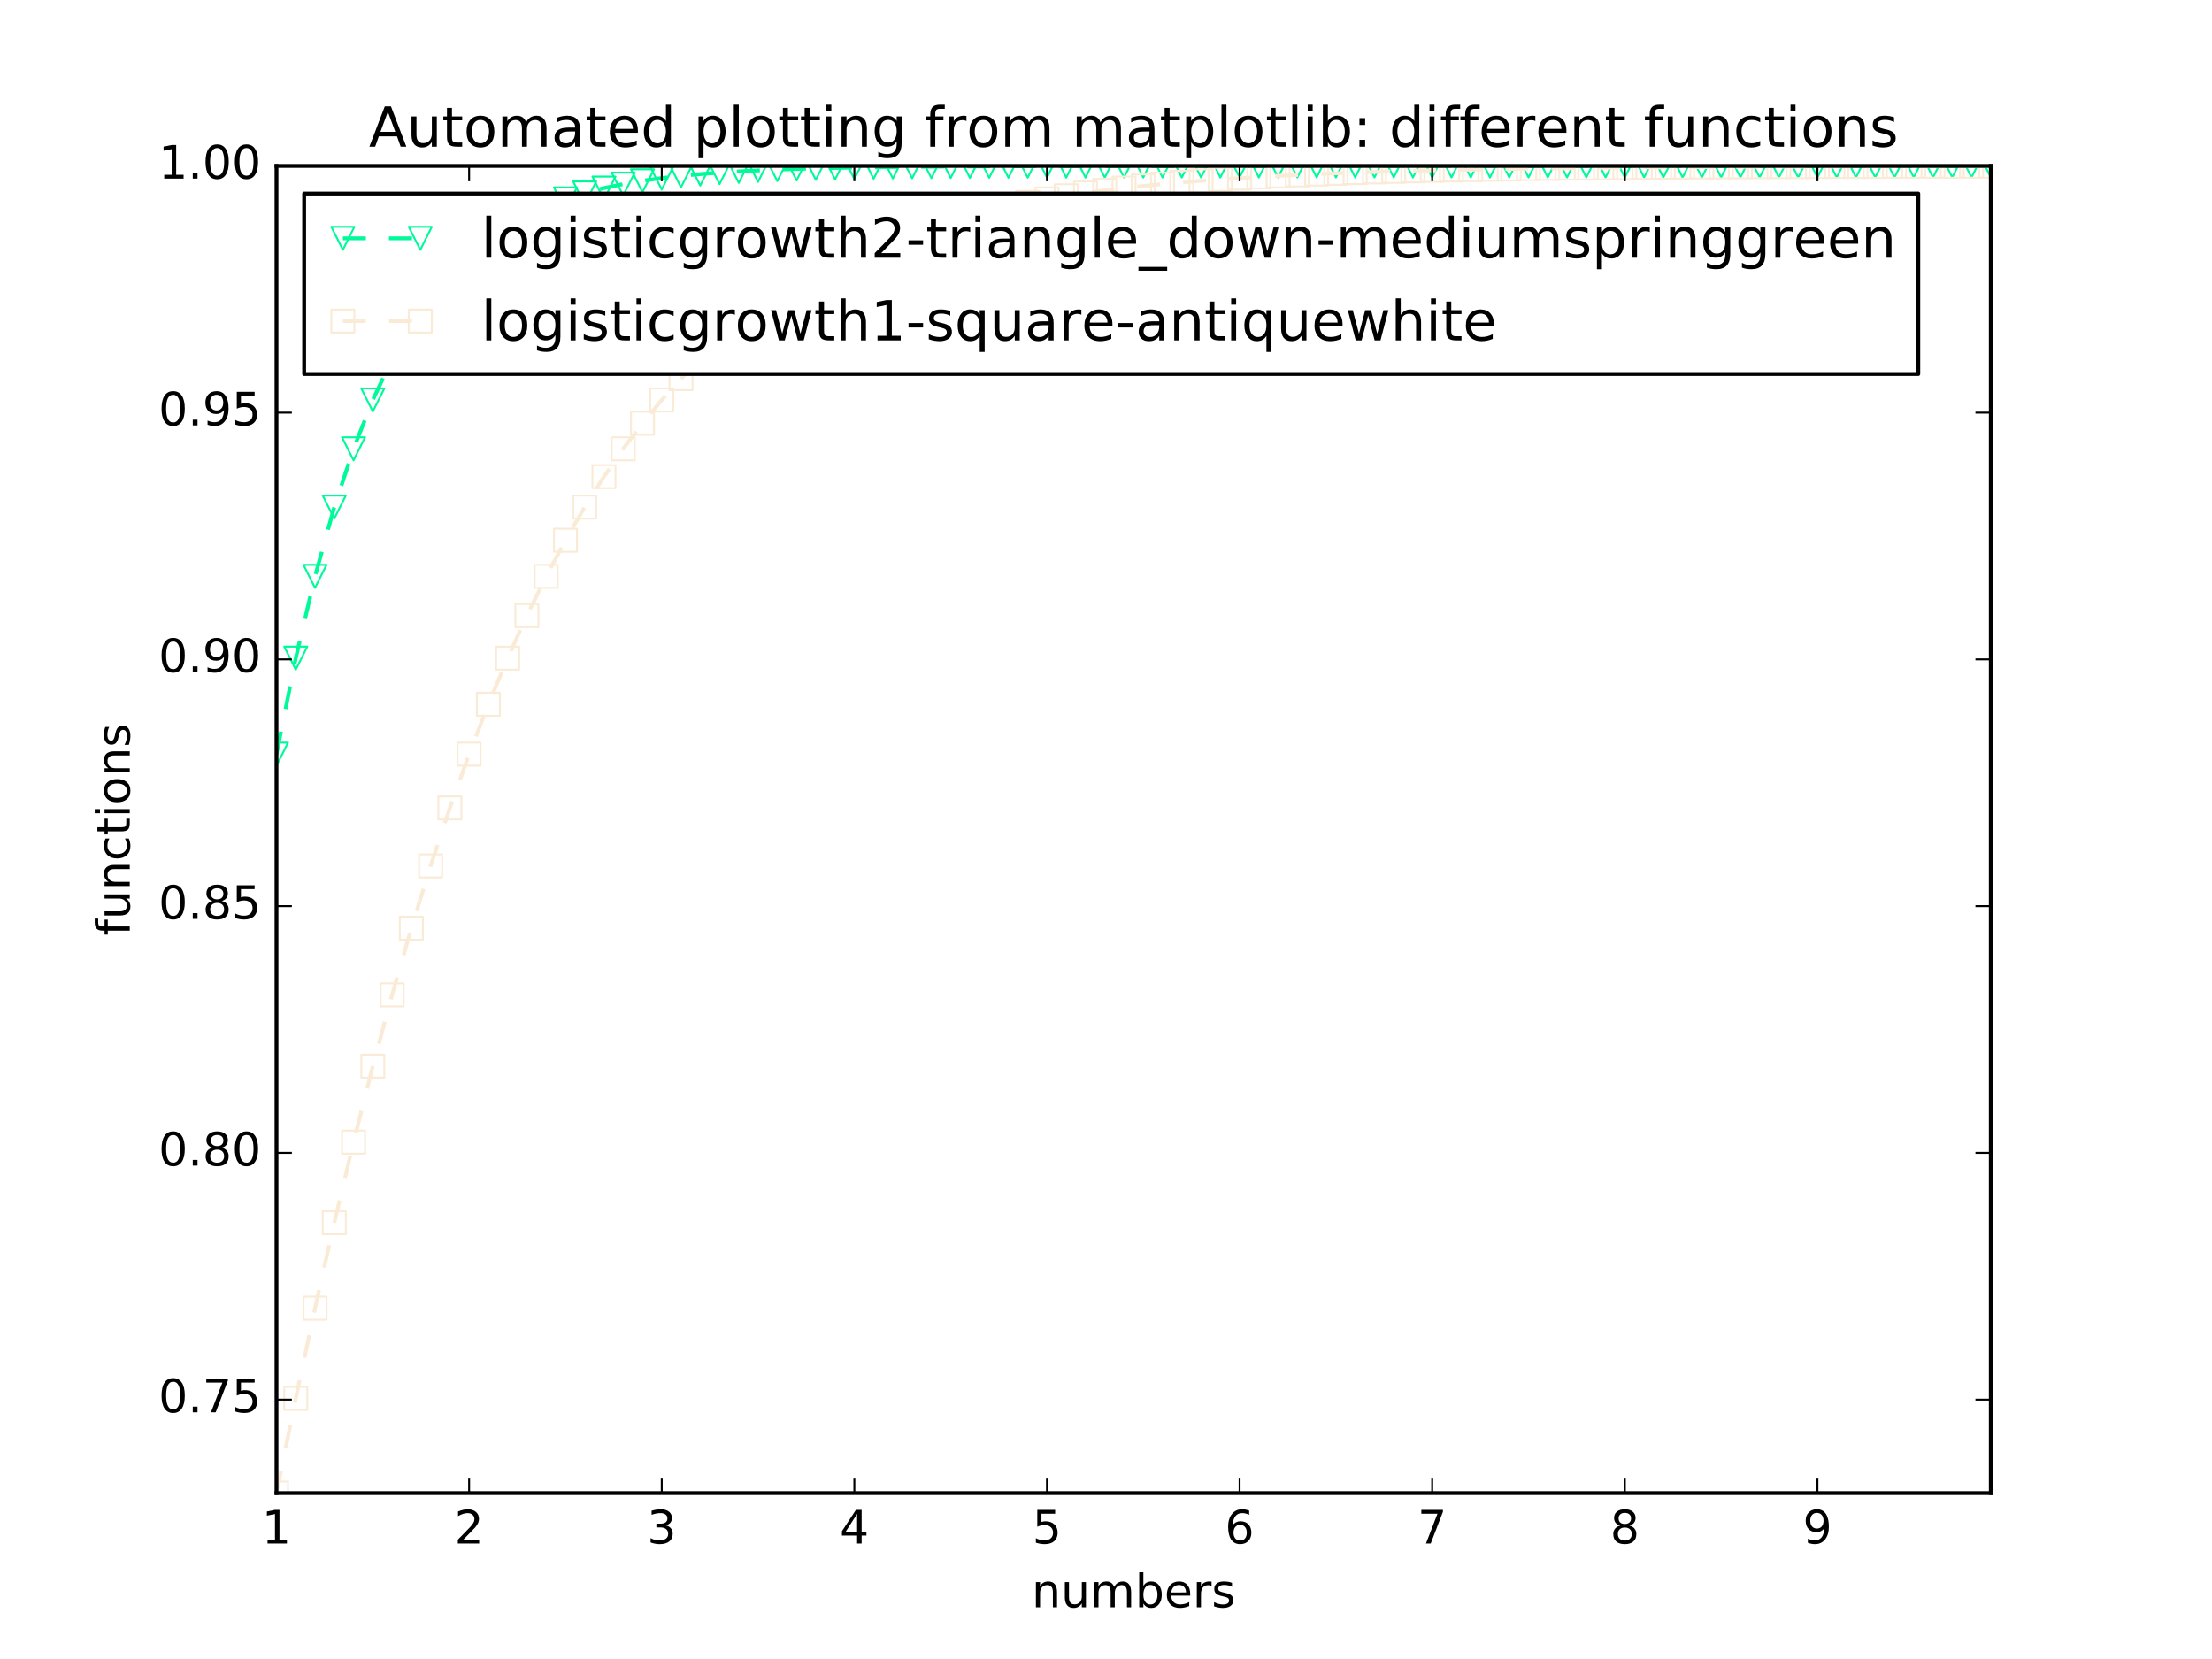 <?xml version="1.0" encoding="utf-8" standalone="no"?>
<!DOCTYPE svg PUBLIC "-//W3C//DTD SVG 1.1//EN"
  "http://www.w3.org/Graphics/SVG/1.1/DTD/svg11.dtd">
<!-- Created with matplotlib (http://matplotlib.org/) -->
<svg height="432pt" version="1.1" viewBox="0 0 576 432" width="576pt" xmlns="http://www.w3.org/2000/svg" xmlns:xlink="http://www.w3.org/1999/xlink">
 <defs>
  <style type="text/css">
*{stroke-linecap:butt;stroke-linejoin:round;stroke-miterlimit:100000;}
  </style>
 </defs>
 <g id="figure_1">
  <g id="patch_1">
   <path d="M 0 432 
L 576 432 
L 576 0 
L 0 0 
z
" style="fill:#ffffff;"/>
  </g>
  <g id="axes_1">
   <g id="patch_2">
    <path d="M 72 388.8 
L 518.4 388.8 
L 518.4 43.2 
L 72 43.2 
z
" style="fill:#ffffff;"/>
   </g>
   <g id="line2d_1">
    <path clip-path="url(#pe66be0cfbb)" d="M 72 196.38 
L 77.016 171.383 
L 82.031 150.08 
L 87.047 132.046 
L 92.063 116.864 
L 97.079 104.144 
L 102.094 93.529 
L 107.11 84.701 
L 112.126 77.378 
L 117.142 71.318 
L 122.157 66.313 
L 127.173 62.185 
L 132.189 58.785 
L 137.204 55.988 
L 142.22 53.689 
L 147.236 51.801 
L 152.252 50.25 
L 157.267 48.978 
L 162.283 47.934 
L 167.299 47.079 
L 172.315 46.377 
L 177.33 45.803 
L 182.346 45.332 
L 187.362 44.946 
L 192.378 44.63 
L 197.393 44.371 
L 202.409 44.159 
L 207.425 43.985 
L 212.44 43.843 
L 217.456 43.726 
L 222.472 43.631 
L 227.488 43.553 
L 232.503 43.489 
L 237.519 43.437 
L 242.535 43.394 
L 247.551 43.359 
L 252.566 43.33 
L 257.582 43.306 
L 262.598 43.287 
L 267.613 43.271 
L 272.629 43.258 
L 277.645 43.248 
L 282.661 43.239 
L 287.676 43.232 
L 292.692 43.226 
L 297.708 43.221 
L 302.724 43.218 
L 307.739 43.214 
L 312.755 43.212 
L 317.771 43.21 
L 322.787 43.208 
L 327.802 43.206 
L 332.818 43.205 
L 337.834 43.204 
L 342.849 43.204 
L 347.865 43.203 
L 352.881 43.202 
L 357.897 43.202 
L 362.912 43.202 
L 367.928 43.201 
L 372.944 43.201 
L 377.96 43.201 
L 382.975 43.201 
L 387.991 43.201 
L 393.007 43.2 
L 398.022 43.2 
L 403.038 43.2 
L 408.054 43.2 
L 413.07 43.2 
L 418.085 43.2 
L 423.101 43.2 
L 428.117 43.2 
L 433.133 43.2 
L 438.148 43.2 
L 443.164 43.2 
L 448.18 43.2 
L 453.196 43.2 
L 458.211 43.2 
L 463.227 43.2 
L 468.243 43.2 
L 473.258 43.2 
L 478.274 43.2 
L 483.29 43.2 
L 488.306 43.2 
L 493.321 43.2 
L 498.337 43.2 
L 503.353 43.2 
L 508.369 43.2 
L 513.384 43.2 
L 518.4 43.2 
" style="fill:none;stroke:#00fa9a;stroke-dasharray:6,6;stroke-dashoffset:0.0;"/>
    <defs>
     <path d="M -0 3 
L 3 -3 
L -3 -3 
z
" id="m5bd5c3d398" style="stroke:#00fa9a;stroke-linejoin:miter;stroke-width:0.5;"/>
    </defs>
    <g clip-path="url(#pe66be0cfbb)">
     <use style="fill:none;stroke:#00fa9a;stroke-linejoin:miter;stroke-width:0.5;" x="72.0" xlink:href="#m5bd5c3d398" y="196.38"/>
     <use style="fill:none;stroke:#00fa9a;stroke-linejoin:miter;stroke-width:0.5;" x="77.016" xlink:href="#m5bd5c3d398" y="171.383"/>
     <use style="fill:none;stroke:#00fa9a;stroke-linejoin:miter;stroke-width:0.5;" x="82.031" xlink:href="#m5bd5c3d398" y="150.08"/>
     <use style="fill:none;stroke:#00fa9a;stroke-linejoin:miter;stroke-width:0.5;" x="87.047" xlink:href="#m5bd5c3d398" y="132.046"/>
     <use style="fill:none;stroke:#00fa9a;stroke-linejoin:miter;stroke-width:0.5;" x="92.063" xlink:href="#m5bd5c3d398" y="116.864"/>
     <use style="fill:none;stroke:#00fa9a;stroke-linejoin:miter;stroke-width:0.5;" x="97.079" xlink:href="#m5bd5c3d398" y="104.144"/>
     <use style="fill:none;stroke:#00fa9a;stroke-linejoin:miter;stroke-width:0.5;" x="102.094" xlink:href="#m5bd5c3d398" y="93.529"/>
     <use style="fill:none;stroke:#00fa9a;stroke-linejoin:miter;stroke-width:0.5;" x="107.11" xlink:href="#m5bd5c3d398" y="84.701"/>
     <use style="fill:none;stroke:#00fa9a;stroke-linejoin:miter;stroke-width:0.5;" x="112.126" xlink:href="#m5bd5c3d398" y="77.378"/>
     <use style="fill:none;stroke:#00fa9a;stroke-linejoin:miter;stroke-width:0.5;" x="117.142" xlink:href="#m5bd5c3d398" y="71.318"/>
     <use style="fill:none;stroke:#00fa9a;stroke-linejoin:miter;stroke-width:0.5;" x="122.157" xlink:href="#m5bd5c3d398" y="66.313"/>
     <use style="fill:none;stroke:#00fa9a;stroke-linejoin:miter;stroke-width:0.5;" x="127.173" xlink:href="#m5bd5c3d398" y="62.185"/>
     <use style="fill:none;stroke:#00fa9a;stroke-linejoin:miter;stroke-width:0.5;" x="132.189" xlink:href="#m5bd5c3d398" y="58.785"/>
     <use style="fill:none;stroke:#00fa9a;stroke-linejoin:miter;stroke-width:0.5;" x="137.204" xlink:href="#m5bd5c3d398" y="55.988"/>
     <use style="fill:none;stroke:#00fa9a;stroke-linejoin:miter;stroke-width:0.5;" x="142.22" xlink:href="#m5bd5c3d398" y="53.689"/>
     <use style="fill:none;stroke:#00fa9a;stroke-linejoin:miter;stroke-width:0.5;" x="147.236" xlink:href="#m5bd5c3d398" y="51.801"/>
     <use style="fill:none;stroke:#00fa9a;stroke-linejoin:miter;stroke-width:0.5;" x="152.252" xlink:href="#m5bd5c3d398" y="50.25"/>
     <use style="fill:none;stroke:#00fa9a;stroke-linejoin:miter;stroke-width:0.5;" x="157.267" xlink:href="#m5bd5c3d398" y="48.978"/>
     <use style="fill:none;stroke:#00fa9a;stroke-linejoin:miter;stroke-width:0.5;" x="162.283" xlink:href="#m5bd5c3d398" y="47.934"/>
     <use style="fill:none;stroke:#00fa9a;stroke-linejoin:miter;stroke-width:0.5;" x="167.299" xlink:href="#m5bd5c3d398" y="47.079"/>
     <use style="fill:none;stroke:#00fa9a;stroke-linejoin:miter;stroke-width:0.5;" x="172.315" xlink:href="#m5bd5c3d398" y="46.377"/>
     <use style="fill:none;stroke:#00fa9a;stroke-linejoin:miter;stroke-width:0.5;" x="177.33" xlink:href="#m5bd5c3d398" y="45.803"/>
     <use style="fill:none;stroke:#00fa9a;stroke-linejoin:miter;stroke-width:0.5;" x="182.346" xlink:href="#m5bd5c3d398" y="45.332"/>
     <use style="fill:none;stroke:#00fa9a;stroke-linejoin:miter;stroke-width:0.5;" x="187.362" xlink:href="#m5bd5c3d398" y="44.946"/>
     <use style="fill:none;stroke:#00fa9a;stroke-linejoin:miter;stroke-width:0.5;" x="192.378" xlink:href="#m5bd5c3d398" y="44.63"/>
     <use style="fill:none;stroke:#00fa9a;stroke-linejoin:miter;stroke-width:0.5;" x="197.393" xlink:href="#m5bd5c3d398" y="44.371"/>
     <use style="fill:none;stroke:#00fa9a;stroke-linejoin:miter;stroke-width:0.5;" x="202.409" xlink:href="#m5bd5c3d398" y="44.159"/>
     <use style="fill:none;stroke:#00fa9a;stroke-linejoin:miter;stroke-width:0.5;" x="207.425" xlink:href="#m5bd5c3d398" y="43.985"/>
     <use style="fill:none;stroke:#00fa9a;stroke-linejoin:miter;stroke-width:0.5;" x="212.44" xlink:href="#m5bd5c3d398" y="43.843"/>
     <use style="fill:none;stroke:#00fa9a;stroke-linejoin:miter;stroke-width:0.5;" x="217.456" xlink:href="#m5bd5c3d398" y="43.726"/>
     <use style="fill:none;stroke:#00fa9a;stroke-linejoin:miter;stroke-width:0.5;" x="222.472" xlink:href="#m5bd5c3d398" y="43.631"/>
     <use style="fill:none;stroke:#00fa9a;stroke-linejoin:miter;stroke-width:0.5;" x="227.488" xlink:href="#m5bd5c3d398" y="43.553"/>
     <use style="fill:none;stroke:#00fa9a;stroke-linejoin:miter;stroke-width:0.5;" x="232.503" xlink:href="#m5bd5c3d398" y="43.489"/>
     <use style="fill:none;stroke:#00fa9a;stroke-linejoin:miter;stroke-width:0.5;" x="237.519" xlink:href="#m5bd5c3d398" y="43.437"/>
     <use style="fill:none;stroke:#00fa9a;stroke-linejoin:miter;stroke-width:0.5;" x="242.535" xlink:href="#m5bd5c3d398" y="43.394"/>
     <use style="fill:none;stroke:#00fa9a;stroke-linejoin:miter;stroke-width:0.5;" x="247.551" xlink:href="#m5bd5c3d398" y="43.359"/>
     <use style="fill:none;stroke:#00fa9a;stroke-linejoin:miter;stroke-width:0.5;" x="252.566" xlink:href="#m5bd5c3d398" y="43.33"/>
     <use style="fill:none;stroke:#00fa9a;stroke-linejoin:miter;stroke-width:0.5;" x="257.582" xlink:href="#m5bd5c3d398" y="43.306"/>
     <use style="fill:none;stroke:#00fa9a;stroke-linejoin:miter;stroke-width:0.5;" x="262.598" xlink:href="#m5bd5c3d398" y="43.287"/>
     <use style="fill:none;stroke:#00fa9a;stroke-linejoin:miter;stroke-width:0.5;" x="267.613" xlink:href="#m5bd5c3d398" y="43.271"/>
     <use style="fill:none;stroke:#00fa9a;stroke-linejoin:miter;stroke-width:0.5;" x="272.629" xlink:href="#m5bd5c3d398" y="43.258"/>
     <use style="fill:none;stroke:#00fa9a;stroke-linejoin:miter;stroke-width:0.5;" x="277.645" xlink:href="#m5bd5c3d398" y="43.248"/>
     <use style="fill:none;stroke:#00fa9a;stroke-linejoin:miter;stroke-width:0.5;" x="282.661" xlink:href="#m5bd5c3d398" y="43.239"/>
     <use style="fill:none;stroke:#00fa9a;stroke-linejoin:miter;stroke-width:0.5;" x="287.676" xlink:href="#m5bd5c3d398" y="43.232"/>
     <use style="fill:none;stroke:#00fa9a;stroke-linejoin:miter;stroke-width:0.5;" x="292.692" xlink:href="#m5bd5c3d398" y="43.226"/>
     <use style="fill:none;stroke:#00fa9a;stroke-linejoin:miter;stroke-width:0.5;" x="297.708" xlink:href="#m5bd5c3d398" y="43.221"/>
     <use style="fill:none;stroke:#00fa9a;stroke-linejoin:miter;stroke-width:0.5;" x="302.724" xlink:href="#m5bd5c3d398" y="43.218"/>
     <use style="fill:none;stroke:#00fa9a;stroke-linejoin:miter;stroke-width:0.5;" x="307.739" xlink:href="#m5bd5c3d398" y="43.214"/>
     <use style="fill:none;stroke:#00fa9a;stroke-linejoin:miter;stroke-width:0.5;" x="312.755" xlink:href="#m5bd5c3d398" y="43.212"/>
     <use style="fill:none;stroke:#00fa9a;stroke-linejoin:miter;stroke-width:0.5;" x="317.771" xlink:href="#m5bd5c3d398" y="43.21"/>
     <use style="fill:none;stroke:#00fa9a;stroke-linejoin:miter;stroke-width:0.5;" x="322.787" xlink:href="#m5bd5c3d398" y="43.208"/>
     <use style="fill:none;stroke:#00fa9a;stroke-linejoin:miter;stroke-width:0.5;" x="327.802" xlink:href="#m5bd5c3d398" y="43.206"/>
     <use style="fill:none;stroke:#00fa9a;stroke-linejoin:miter;stroke-width:0.5;" x="332.818" xlink:href="#m5bd5c3d398" y="43.205"/>
     <use style="fill:none;stroke:#00fa9a;stroke-linejoin:miter;stroke-width:0.5;" x="337.834" xlink:href="#m5bd5c3d398" y="43.204"/>
     <use style="fill:none;stroke:#00fa9a;stroke-linejoin:miter;stroke-width:0.5;" x="342.849" xlink:href="#m5bd5c3d398" y="43.204"/>
     <use style="fill:none;stroke:#00fa9a;stroke-linejoin:miter;stroke-width:0.5;" x="347.865" xlink:href="#m5bd5c3d398" y="43.203"/>
     <use style="fill:none;stroke:#00fa9a;stroke-linejoin:miter;stroke-width:0.5;" x="352.881" xlink:href="#m5bd5c3d398" y="43.202"/>
     <use style="fill:none;stroke:#00fa9a;stroke-linejoin:miter;stroke-width:0.5;" x="357.897" xlink:href="#m5bd5c3d398" y="43.202"/>
     <use style="fill:none;stroke:#00fa9a;stroke-linejoin:miter;stroke-width:0.5;" x="362.912" xlink:href="#m5bd5c3d398" y="43.202"/>
     <use style="fill:none;stroke:#00fa9a;stroke-linejoin:miter;stroke-width:0.5;" x="367.928" xlink:href="#m5bd5c3d398" y="43.201"/>
     <use style="fill:none;stroke:#00fa9a;stroke-linejoin:miter;stroke-width:0.5;" x="372.944" xlink:href="#m5bd5c3d398" y="43.201"/>
     <use style="fill:none;stroke:#00fa9a;stroke-linejoin:miter;stroke-width:0.5;" x="377.96" xlink:href="#m5bd5c3d398" y="43.201"/>
     <use style="fill:none;stroke:#00fa9a;stroke-linejoin:miter;stroke-width:0.5;" x="382.975" xlink:href="#m5bd5c3d398" y="43.201"/>
     <use style="fill:none;stroke:#00fa9a;stroke-linejoin:miter;stroke-width:0.5;" x="387.991" xlink:href="#m5bd5c3d398" y="43.201"/>
     <use style="fill:none;stroke:#00fa9a;stroke-linejoin:miter;stroke-width:0.5;" x="393.007" xlink:href="#m5bd5c3d398" y="43.2"/>
     <use style="fill:none;stroke:#00fa9a;stroke-linejoin:miter;stroke-width:0.5;" x="398.022" xlink:href="#m5bd5c3d398" y="43.2"/>
     <use style="fill:none;stroke:#00fa9a;stroke-linejoin:miter;stroke-width:0.5;" x="403.038" xlink:href="#m5bd5c3d398" y="43.2"/>
     <use style="fill:none;stroke:#00fa9a;stroke-linejoin:miter;stroke-width:0.5;" x="408.054" xlink:href="#m5bd5c3d398" y="43.2"/>
     <use style="fill:none;stroke:#00fa9a;stroke-linejoin:miter;stroke-width:0.5;" x="413.07" xlink:href="#m5bd5c3d398" y="43.2"/>
     <use style="fill:none;stroke:#00fa9a;stroke-linejoin:miter;stroke-width:0.5;" x="418.085" xlink:href="#m5bd5c3d398" y="43.2"/>
     <use style="fill:none;stroke:#00fa9a;stroke-linejoin:miter;stroke-width:0.5;" x="423.101" xlink:href="#m5bd5c3d398" y="43.2"/>
     <use style="fill:none;stroke:#00fa9a;stroke-linejoin:miter;stroke-width:0.5;" x="428.117" xlink:href="#m5bd5c3d398" y="43.2"/>
     <use style="fill:none;stroke:#00fa9a;stroke-linejoin:miter;stroke-width:0.5;" x="433.133" xlink:href="#m5bd5c3d398" y="43.2"/>
     <use style="fill:none;stroke:#00fa9a;stroke-linejoin:miter;stroke-width:0.5;" x="438.148" xlink:href="#m5bd5c3d398" y="43.2"/>
     <use style="fill:none;stroke:#00fa9a;stroke-linejoin:miter;stroke-width:0.5;" x="443.164" xlink:href="#m5bd5c3d398" y="43.2"/>
     <use style="fill:none;stroke:#00fa9a;stroke-linejoin:miter;stroke-width:0.5;" x="448.18" xlink:href="#m5bd5c3d398" y="43.2"/>
     <use style="fill:none;stroke:#00fa9a;stroke-linejoin:miter;stroke-width:0.5;" x="453.196" xlink:href="#m5bd5c3d398" y="43.2"/>
     <use style="fill:none;stroke:#00fa9a;stroke-linejoin:miter;stroke-width:0.5;" x="458.211" xlink:href="#m5bd5c3d398" y="43.2"/>
     <use style="fill:none;stroke:#00fa9a;stroke-linejoin:miter;stroke-width:0.5;" x="463.227" xlink:href="#m5bd5c3d398" y="43.2"/>
     <use style="fill:none;stroke:#00fa9a;stroke-linejoin:miter;stroke-width:0.5;" x="468.243" xlink:href="#m5bd5c3d398" y="43.2"/>
     <use style="fill:none;stroke:#00fa9a;stroke-linejoin:miter;stroke-width:0.5;" x="473.258" xlink:href="#m5bd5c3d398" y="43.2"/>
     <use style="fill:none;stroke:#00fa9a;stroke-linejoin:miter;stroke-width:0.5;" x="478.274" xlink:href="#m5bd5c3d398" y="43.2"/>
     <use style="fill:none;stroke:#00fa9a;stroke-linejoin:miter;stroke-width:0.5;" x="483.29" xlink:href="#m5bd5c3d398" y="43.2"/>
     <use style="fill:none;stroke:#00fa9a;stroke-linejoin:miter;stroke-width:0.5;" x="488.306" xlink:href="#m5bd5c3d398" y="43.2"/>
     <use style="fill:none;stroke:#00fa9a;stroke-linejoin:miter;stroke-width:0.5;" x="493.321" xlink:href="#m5bd5c3d398" y="43.2"/>
     <use style="fill:none;stroke:#00fa9a;stroke-linejoin:miter;stroke-width:0.5;" x="498.337" xlink:href="#m5bd5c3d398" y="43.2"/>
     <use style="fill:none;stroke:#00fa9a;stroke-linejoin:miter;stroke-width:0.5;" x="503.353" xlink:href="#m5bd5c3d398" y="43.2"/>
     <use style="fill:none;stroke:#00fa9a;stroke-linejoin:miter;stroke-width:0.5;" x="508.369" xlink:href="#m5bd5c3d398" y="43.2"/>
     <use style="fill:none;stroke:#00fa9a;stroke-linejoin:miter;stroke-width:0.5;" x="513.384" xlink:href="#m5bd5c3d398" y="43.2"/>
     <use style="fill:none;stroke:#00fa9a;stroke-linejoin:miter;stroke-width:0.5;" x="518.4" xlink:href="#m5bd5c3d398" y="43.2"/>
    </g>
   </g>
   <g id="line2d_2">
    <path clip-path="url(#pe66be0cfbb)" d="M 72 388.8 
L 77.016 364.125 
L 82.031 340.654 
L 87.047 318.41 
L 92.063 297.401 
L 97.079 277.624 
L 102.094 259.063 
L 107.11 241.694 
L 112.126 225.484 
L 117.142 210.394 
L 122.157 196.38 
L 127.173 183.394 
L 132.189 171.383 
L 137.204 160.296 
L 142.22 150.08 
L 147.236 140.681 
L 152.252 132.046 
L 157.267 124.123 
L 162.283 116.864 
L 167.299 110.219 
L 172.315 104.144 
L 177.33 98.594 
L 182.346 93.529 
L 187.362 88.91 
L 192.378 84.701 
L 197.393 80.867 
L 202.409 77.378 
L 207.425 74.204 
L 212.44 71.318 
L 217.456 68.696 
L 222.472 66.313 
L 227.488 64.149 
L 232.503 62.185 
L 237.519 60.403 
L 242.535 58.785 
L 247.551 57.319 
L 252.566 55.988 
L 257.582 54.782 
L 262.598 53.689 
L 267.613 52.698 
L 272.629 51.801 
L 277.645 50.987 
L 282.661 50.25 
L 287.676 49.583 
L 292.692 48.978 
L 297.708 48.43 
L 302.724 47.934 
L 307.739 47.485 
L 312.755 47.079 
L 317.771 46.711 
L 322.787 46.377 
L 327.802 46.076 
L 332.818 45.803 
L 337.834 45.555 
L 342.849 45.332 
L 347.865 45.129 
L 352.881 44.946 
L 357.897 44.78 
L 362.912 44.63 
L 367.928 44.494 
L 372.944 44.371 
L 377.96 44.259 
L 382.975 44.159 
L 387.991 44.068 
L 393.007 43.985 
L 398.022 43.91 
L 403.038 43.843 
L 408.054 43.782 
L 413.07 43.726 
L 418.085 43.676 
L 423.101 43.631 
L 428.117 43.59 
L 433.133 43.553 
L 438.148 43.519 
L 443.164 43.489 
L 448.18 43.461 
L 453.196 43.437 
L 458.211 43.414 
L 463.227 43.394 
L 468.243 43.375 
L 473.258 43.359 
L 478.274 43.343 
L 483.29 43.33 
L 488.306 43.317 
L 493.321 43.306 
L 498.337 43.296 
L 503.353 43.287 
L 508.369 43.279 
L 513.384 43.271 
L 518.4 43.264 
" style="fill:none;stroke:#faebd7;stroke-dasharray:6,6;stroke-dashoffset:0.0;"/>
    <defs>
     <path d="M -3 3 
L 3 3 
L 3 -3 
L -3 -3 
z
" id="m88381cbf23" style="stroke:#faebd7;stroke-linejoin:miter;stroke-width:0.5;"/>
    </defs>
    <g clip-path="url(#pe66be0cfbb)">
     <use style="fill:none;stroke:#faebd7;stroke-linejoin:miter;stroke-width:0.5;" x="72.0" xlink:href="#m88381cbf23" y="388.8"/>
     <use style="fill:none;stroke:#faebd7;stroke-linejoin:miter;stroke-width:0.5;" x="77.016" xlink:href="#m88381cbf23" y="364.125"/>
     <use style="fill:none;stroke:#faebd7;stroke-linejoin:miter;stroke-width:0.5;" x="82.031" xlink:href="#m88381cbf23" y="340.654"/>
     <use style="fill:none;stroke:#faebd7;stroke-linejoin:miter;stroke-width:0.5;" x="87.047" xlink:href="#m88381cbf23" y="318.41"/>
     <use style="fill:none;stroke:#faebd7;stroke-linejoin:miter;stroke-width:0.5;" x="92.063" xlink:href="#m88381cbf23" y="297.401"/>
     <use style="fill:none;stroke:#faebd7;stroke-linejoin:miter;stroke-width:0.5;" x="97.079" xlink:href="#m88381cbf23" y="277.624"/>
     <use style="fill:none;stroke:#faebd7;stroke-linejoin:miter;stroke-width:0.5;" x="102.094" xlink:href="#m88381cbf23" y="259.063"/>
     <use style="fill:none;stroke:#faebd7;stroke-linejoin:miter;stroke-width:0.5;" x="107.11" xlink:href="#m88381cbf23" y="241.694"/>
     <use style="fill:none;stroke:#faebd7;stroke-linejoin:miter;stroke-width:0.5;" x="112.126" xlink:href="#m88381cbf23" y="225.484"/>
     <use style="fill:none;stroke:#faebd7;stroke-linejoin:miter;stroke-width:0.5;" x="117.142" xlink:href="#m88381cbf23" y="210.394"/>
     <use style="fill:none;stroke:#faebd7;stroke-linejoin:miter;stroke-width:0.5;" x="122.157" xlink:href="#m88381cbf23" y="196.38"/>
     <use style="fill:none;stroke:#faebd7;stroke-linejoin:miter;stroke-width:0.5;" x="127.173" xlink:href="#m88381cbf23" y="183.394"/>
     <use style="fill:none;stroke:#faebd7;stroke-linejoin:miter;stroke-width:0.5;" x="132.189" xlink:href="#m88381cbf23" y="171.383"/>
     <use style="fill:none;stroke:#faebd7;stroke-linejoin:miter;stroke-width:0.5;" x="137.204" xlink:href="#m88381cbf23" y="160.296"/>
     <use style="fill:none;stroke:#faebd7;stroke-linejoin:miter;stroke-width:0.5;" x="142.22" xlink:href="#m88381cbf23" y="150.08"/>
     <use style="fill:none;stroke:#faebd7;stroke-linejoin:miter;stroke-width:0.5;" x="147.236" xlink:href="#m88381cbf23" y="140.681"/>
     <use style="fill:none;stroke:#faebd7;stroke-linejoin:miter;stroke-width:0.5;" x="152.252" xlink:href="#m88381cbf23" y="132.046"/>
     <use style="fill:none;stroke:#faebd7;stroke-linejoin:miter;stroke-width:0.5;" x="157.267" xlink:href="#m88381cbf23" y="124.123"/>
     <use style="fill:none;stroke:#faebd7;stroke-linejoin:miter;stroke-width:0.5;" x="162.283" xlink:href="#m88381cbf23" y="116.864"/>
     <use style="fill:none;stroke:#faebd7;stroke-linejoin:miter;stroke-width:0.5;" x="167.299" xlink:href="#m88381cbf23" y="110.219"/>
     <use style="fill:none;stroke:#faebd7;stroke-linejoin:miter;stroke-width:0.5;" x="172.315" xlink:href="#m88381cbf23" y="104.144"/>
     <use style="fill:none;stroke:#faebd7;stroke-linejoin:miter;stroke-width:0.5;" x="177.33" xlink:href="#m88381cbf23" y="98.594"/>
     <use style="fill:none;stroke:#faebd7;stroke-linejoin:miter;stroke-width:0.5;" x="182.346" xlink:href="#m88381cbf23" y="93.529"/>
     <use style="fill:none;stroke:#faebd7;stroke-linejoin:miter;stroke-width:0.5;" x="187.362" xlink:href="#m88381cbf23" y="88.91"/>
     <use style="fill:none;stroke:#faebd7;stroke-linejoin:miter;stroke-width:0.5;" x="192.378" xlink:href="#m88381cbf23" y="84.701"/>
     <use style="fill:none;stroke:#faebd7;stroke-linejoin:miter;stroke-width:0.5;" x="197.393" xlink:href="#m88381cbf23" y="80.867"/>
     <use style="fill:none;stroke:#faebd7;stroke-linejoin:miter;stroke-width:0.5;" x="202.409" xlink:href="#m88381cbf23" y="77.378"/>
     <use style="fill:none;stroke:#faebd7;stroke-linejoin:miter;stroke-width:0.5;" x="207.425" xlink:href="#m88381cbf23" y="74.204"/>
     <use style="fill:none;stroke:#faebd7;stroke-linejoin:miter;stroke-width:0.5;" x="212.44" xlink:href="#m88381cbf23" y="71.318"/>
     <use style="fill:none;stroke:#faebd7;stroke-linejoin:miter;stroke-width:0.5;" x="217.456" xlink:href="#m88381cbf23" y="68.696"/>
     <use style="fill:none;stroke:#faebd7;stroke-linejoin:miter;stroke-width:0.5;" x="222.472" xlink:href="#m88381cbf23" y="66.313"/>
     <use style="fill:none;stroke:#faebd7;stroke-linejoin:miter;stroke-width:0.5;" x="227.488" xlink:href="#m88381cbf23" y="64.149"/>
     <use style="fill:none;stroke:#faebd7;stroke-linejoin:miter;stroke-width:0.5;" x="232.503" xlink:href="#m88381cbf23" y="62.185"/>
     <use style="fill:none;stroke:#faebd7;stroke-linejoin:miter;stroke-width:0.5;" x="237.519" xlink:href="#m88381cbf23" y="60.403"/>
     <use style="fill:none;stroke:#faebd7;stroke-linejoin:miter;stroke-width:0.5;" x="242.535" xlink:href="#m88381cbf23" y="58.785"/>
     <use style="fill:none;stroke:#faebd7;stroke-linejoin:miter;stroke-width:0.5;" x="247.551" xlink:href="#m88381cbf23" y="57.319"/>
     <use style="fill:none;stroke:#faebd7;stroke-linejoin:miter;stroke-width:0.5;" x="252.566" xlink:href="#m88381cbf23" y="55.988"/>
     <use style="fill:none;stroke:#faebd7;stroke-linejoin:miter;stroke-width:0.5;" x="257.582" xlink:href="#m88381cbf23" y="54.782"/>
     <use style="fill:none;stroke:#faebd7;stroke-linejoin:miter;stroke-width:0.5;" x="262.598" xlink:href="#m88381cbf23" y="53.689"/>
     <use style="fill:none;stroke:#faebd7;stroke-linejoin:miter;stroke-width:0.5;" x="267.613" xlink:href="#m88381cbf23" y="52.698"/>
     <use style="fill:none;stroke:#faebd7;stroke-linejoin:miter;stroke-width:0.5;" x="272.629" xlink:href="#m88381cbf23" y="51.801"/>
     <use style="fill:none;stroke:#faebd7;stroke-linejoin:miter;stroke-width:0.5;" x="277.645" xlink:href="#m88381cbf23" y="50.987"/>
     <use style="fill:none;stroke:#faebd7;stroke-linejoin:miter;stroke-width:0.5;" x="282.661" xlink:href="#m88381cbf23" y="50.25"/>
     <use style="fill:none;stroke:#faebd7;stroke-linejoin:miter;stroke-width:0.5;" x="287.676" xlink:href="#m88381cbf23" y="49.583"/>
     <use style="fill:none;stroke:#faebd7;stroke-linejoin:miter;stroke-width:0.5;" x="292.692" xlink:href="#m88381cbf23" y="48.978"/>
     <use style="fill:none;stroke:#faebd7;stroke-linejoin:miter;stroke-width:0.5;" x="297.708" xlink:href="#m88381cbf23" y="48.43"/>
     <use style="fill:none;stroke:#faebd7;stroke-linejoin:miter;stroke-width:0.5;" x="302.724" xlink:href="#m88381cbf23" y="47.934"/>
     <use style="fill:none;stroke:#faebd7;stroke-linejoin:miter;stroke-width:0.5;" x="307.739" xlink:href="#m88381cbf23" y="47.485"/>
     <use style="fill:none;stroke:#faebd7;stroke-linejoin:miter;stroke-width:0.5;" x="312.755" xlink:href="#m88381cbf23" y="47.079"/>
     <use style="fill:none;stroke:#faebd7;stroke-linejoin:miter;stroke-width:0.5;" x="317.771" xlink:href="#m88381cbf23" y="46.711"/>
     <use style="fill:none;stroke:#faebd7;stroke-linejoin:miter;stroke-width:0.5;" x="322.787" xlink:href="#m88381cbf23" y="46.377"/>
     <use style="fill:none;stroke:#faebd7;stroke-linejoin:miter;stroke-width:0.5;" x="327.802" xlink:href="#m88381cbf23" y="46.076"/>
     <use style="fill:none;stroke:#faebd7;stroke-linejoin:miter;stroke-width:0.5;" x="332.818" xlink:href="#m88381cbf23" y="45.803"/>
     <use style="fill:none;stroke:#faebd7;stroke-linejoin:miter;stroke-width:0.5;" x="337.834" xlink:href="#m88381cbf23" y="45.555"/>
     <use style="fill:none;stroke:#faebd7;stroke-linejoin:miter;stroke-width:0.5;" x="342.849" xlink:href="#m88381cbf23" y="45.332"/>
     <use style="fill:none;stroke:#faebd7;stroke-linejoin:miter;stroke-width:0.5;" x="347.865" xlink:href="#m88381cbf23" y="45.129"/>
     <use style="fill:none;stroke:#faebd7;stroke-linejoin:miter;stroke-width:0.5;" x="352.881" xlink:href="#m88381cbf23" y="44.946"/>
     <use style="fill:none;stroke:#faebd7;stroke-linejoin:miter;stroke-width:0.5;" x="357.897" xlink:href="#m88381cbf23" y="44.78"/>
     <use style="fill:none;stroke:#faebd7;stroke-linejoin:miter;stroke-width:0.5;" x="362.912" xlink:href="#m88381cbf23" y="44.63"/>
     <use style="fill:none;stroke:#faebd7;stroke-linejoin:miter;stroke-width:0.5;" x="367.928" xlink:href="#m88381cbf23" y="44.494"/>
     <use style="fill:none;stroke:#faebd7;stroke-linejoin:miter;stroke-width:0.5;" x="372.944" xlink:href="#m88381cbf23" y="44.371"/>
     <use style="fill:none;stroke:#faebd7;stroke-linejoin:miter;stroke-width:0.5;" x="377.96" xlink:href="#m88381cbf23" y="44.259"/>
     <use style="fill:none;stroke:#faebd7;stroke-linejoin:miter;stroke-width:0.5;" x="382.975" xlink:href="#m88381cbf23" y="44.159"/>
     <use style="fill:none;stroke:#faebd7;stroke-linejoin:miter;stroke-width:0.5;" x="387.991" xlink:href="#m88381cbf23" y="44.068"/>
     <use style="fill:none;stroke:#faebd7;stroke-linejoin:miter;stroke-width:0.5;" x="393.007" xlink:href="#m88381cbf23" y="43.985"/>
     <use style="fill:none;stroke:#faebd7;stroke-linejoin:miter;stroke-width:0.5;" x="398.022" xlink:href="#m88381cbf23" y="43.91"/>
     <use style="fill:none;stroke:#faebd7;stroke-linejoin:miter;stroke-width:0.5;" x="403.038" xlink:href="#m88381cbf23" y="43.843"/>
     <use style="fill:none;stroke:#faebd7;stroke-linejoin:miter;stroke-width:0.5;" x="408.054" xlink:href="#m88381cbf23" y="43.782"/>
     <use style="fill:none;stroke:#faebd7;stroke-linejoin:miter;stroke-width:0.5;" x="413.07" xlink:href="#m88381cbf23" y="43.726"/>
     <use style="fill:none;stroke:#faebd7;stroke-linejoin:miter;stroke-width:0.5;" x="418.085" xlink:href="#m88381cbf23" y="43.676"/>
     <use style="fill:none;stroke:#faebd7;stroke-linejoin:miter;stroke-width:0.5;" x="423.101" xlink:href="#m88381cbf23" y="43.631"/>
     <use style="fill:none;stroke:#faebd7;stroke-linejoin:miter;stroke-width:0.5;" x="428.117" xlink:href="#m88381cbf23" y="43.59"/>
     <use style="fill:none;stroke:#faebd7;stroke-linejoin:miter;stroke-width:0.5;" x="433.133" xlink:href="#m88381cbf23" y="43.553"/>
     <use style="fill:none;stroke:#faebd7;stroke-linejoin:miter;stroke-width:0.5;" x="438.148" xlink:href="#m88381cbf23" y="43.519"/>
     <use style="fill:none;stroke:#faebd7;stroke-linejoin:miter;stroke-width:0.5;" x="443.164" xlink:href="#m88381cbf23" y="43.489"/>
     <use style="fill:none;stroke:#faebd7;stroke-linejoin:miter;stroke-width:0.5;" x="448.18" xlink:href="#m88381cbf23" y="43.461"/>
     <use style="fill:none;stroke:#faebd7;stroke-linejoin:miter;stroke-width:0.5;" x="453.196" xlink:href="#m88381cbf23" y="43.437"/>
     <use style="fill:none;stroke:#faebd7;stroke-linejoin:miter;stroke-width:0.5;" x="458.211" xlink:href="#m88381cbf23" y="43.414"/>
     <use style="fill:none;stroke:#faebd7;stroke-linejoin:miter;stroke-width:0.5;" x="463.227" xlink:href="#m88381cbf23" y="43.394"/>
     <use style="fill:none;stroke:#faebd7;stroke-linejoin:miter;stroke-width:0.5;" x="468.243" xlink:href="#m88381cbf23" y="43.375"/>
     <use style="fill:none;stroke:#faebd7;stroke-linejoin:miter;stroke-width:0.5;" x="473.258" xlink:href="#m88381cbf23" y="43.359"/>
     <use style="fill:none;stroke:#faebd7;stroke-linejoin:miter;stroke-width:0.5;" x="478.274" xlink:href="#m88381cbf23" y="43.343"/>
     <use style="fill:none;stroke:#faebd7;stroke-linejoin:miter;stroke-width:0.5;" x="483.29" xlink:href="#m88381cbf23" y="43.33"/>
     <use style="fill:none;stroke:#faebd7;stroke-linejoin:miter;stroke-width:0.5;" x="488.306" xlink:href="#m88381cbf23" y="43.317"/>
     <use style="fill:none;stroke:#faebd7;stroke-linejoin:miter;stroke-width:0.5;" x="493.321" xlink:href="#m88381cbf23" y="43.306"/>
     <use style="fill:none;stroke:#faebd7;stroke-linejoin:miter;stroke-width:0.5;" x="498.337" xlink:href="#m88381cbf23" y="43.296"/>
     <use style="fill:none;stroke:#faebd7;stroke-linejoin:miter;stroke-width:0.5;" x="503.353" xlink:href="#m88381cbf23" y="43.287"/>
     <use style="fill:none;stroke:#faebd7;stroke-linejoin:miter;stroke-width:0.5;" x="508.369" xlink:href="#m88381cbf23" y="43.279"/>
     <use style="fill:none;stroke:#faebd7;stroke-linejoin:miter;stroke-width:0.5;" x="513.384" xlink:href="#m88381cbf23" y="43.271"/>
     <use style="fill:none;stroke:#faebd7;stroke-linejoin:miter;stroke-width:0.5;" x="518.4" xlink:href="#m88381cbf23" y="43.264"/>
    </g>
   </g>
   <g id="patch_3">
    <path d="M 72 43.2 
L 518.4 43.2 
" style="fill:none;stroke:#000000;stroke-linecap:square;stroke-linejoin:miter;"/>
   </g>
   <g id="patch_4">
    <path d="M 518.4 388.8 
L 518.4 43.2 
" style="fill:none;stroke:#000000;stroke-linecap:square;stroke-linejoin:miter;"/>
   </g>
   <g id="patch_5">
    <path d="M 72 388.8 
L 518.4 388.8 
" style="fill:none;stroke:#000000;stroke-linecap:square;stroke-linejoin:miter;"/>
   </g>
   <g id="patch_6">
    <path d="M 72 388.8 
L 72 43.2 
" style="fill:none;stroke:#000000;stroke-linecap:square;stroke-linejoin:miter;"/>
   </g>
   <g id="matplotlib.axis_1">
    <g id="xtick_1">
     <g id="line2d_3">
      <defs>
       <path d="M 0 0 
L 0 -4 
" id="mc205282fb3" style="stroke:#000000;stroke-width:0.5;"/>
      </defs>
      <g>
       <use style="stroke:#000000;stroke-width:0.5;" x="72.0" xlink:href="#mc205282fb3" y="388.8"/>
      </g>
     </g>
     <g id="line2d_4">
      <defs>
       <path d="M 0 0 
L 0 4 
" id="mf9f13c04a7" style="stroke:#000000;stroke-width:0.5;"/>
      </defs>
      <g>
       <use style="stroke:#000000;stroke-width:0.5;" x="72.0" xlink:href="#mf9f13c04a7" y="43.2"/>
      </g>
     </g>
     <g id="text_1">
      <!-- 1 -->
      <defs>
       <path d="M 12.406 8.297 
L 28.516 8.297 
L 28.516 63.922 
L 10.984 60.406 
L 10.984 69.391 
L 28.422 72.906 
L 38.281 72.906 
L 38.281 8.297 
L 54.391 8.297 
L 54.391 0 
L 12.406 0 
z
" id="BitstreamVeraSans-Roman-31"/>
      </defs>
      <g transform="translate(68.183 401.918)scale(0.12 -0.12)">
       <use xlink:href="#BitstreamVeraSans-Roman-31"/>
      </g>
     </g>
    </g>
    <g id="xtick_2">
     <g id="line2d_5">
      <g>
       <use style="stroke:#000000;stroke-width:0.5;" x="122.157" xlink:href="#mc205282fb3" y="388.8"/>
      </g>
     </g>
     <g id="line2d_6">
      <g>
       <use style="stroke:#000000;stroke-width:0.5;" x="122.157" xlink:href="#mf9f13c04a7" y="43.2"/>
      </g>
     </g>
     <g id="text_2">
      <!-- 2 -->
      <defs>
       <path d="M 19.188 8.297 
L 53.609 8.297 
L 53.609 0 
L 7.328 0 
L 7.328 8.297 
Q 12.938 14.109 22.625 23.891 
Q 32.328 33.688 34.812 36.531 
Q 39.547 41.844 41.422 45.531 
Q 43.312 49.219 43.312 52.781 
Q 43.312 58.594 39.234 62.25 
Q 35.156 65.922 28.609 65.922 
Q 23.969 65.922 18.812 64.312 
Q 13.672 62.703 7.812 59.422 
L 7.812 69.391 
Q 13.766 71.781 18.938 73 
Q 24.125 74.219 28.422 74.219 
Q 39.75 74.219 46.484 68.547 
Q 53.219 62.891 53.219 53.422 
Q 53.219 48.922 51.531 44.891 
Q 49.859 40.875 45.406 35.406 
Q 44.188 33.984 37.641 27.219 
Q 31.109 20.453 19.188 8.297 
" id="BitstreamVeraSans-Roman-32"/>
      </defs>
      <g transform="translate(118.34 401.918)scale(0.12 -0.12)">
       <use xlink:href="#BitstreamVeraSans-Roman-32"/>
      </g>
     </g>
    </g>
    <g id="xtick_3">
     <g id="line2d_7">
      <g>
       <use style="stroke:#000000;stroke-width:0.5;" x="172.315" xlink:href="#mc205282fb3" y="388.8"/>
      </g>
     </g>
     <g id="line2d_8">
      <g>
       <use style="stroke:#000000;stroke-width:0.5;" x="172.315" xlink:href="#mf9f13c04a7" y="43.2"/>
      </g>
     </g>
     <g id="text_3">
      <!-- 3 -->
      <defs>
       <path d="M 40.578 39.312 
Q 47.656 37.797 51.625 33 
Q 55.609 28.219 55.609 21.188 
Q 55.609 10.406 48.188 4.484 
Q 40.766 -1.422 27.094 -1.422 
Q 22.516 -1.422 17.656 -0.516 
Q 12.797 0.391 7.625 2.203 
L 7.625 11.719 
Q 11.719 9.328 16.594 8.109 
Q 21.484 6.891 26.812 6.891 
Q 36.078 6.891 40.938 10.547 
Q 45.797 14.203 45.797 21.188 
Q 45.797 27.641 41.281 31.266 
Q 36.766 34.906 28.719 34.906 
L 20.219 34.906 
L 20.219 43.016 
L 29.109 43.016 
Q 36.375 43.016 40.234 45.922 
Q 44.094 48.828 44.094 54.297 
Q 44.094 59.906 40.109 62.906 
Q 36.141 65.922 28.719 65.922 
Q 24.656 65.922 20.016 65.031 
Q 15.375 64.156 9.812 62.312 
L 9.812 71.094 
Q 15.438 72.656 20.344 73.438 
Q 25.25 74.219 29.594 74.219 
Q 40.828 74.219 47.359 69.109 
Q 53.906 64.016 53.906 55.328 
Q 53.906 49.266 50.438 45.094 
Q 46.969 40.922 40.578 39.312 
" id="BitstreamVeraSans-Roman-33"/>
      </defs>
      <g transform="translate(168.497 401.918)scale(0.12 -0.12)">
       <use xlink:href="#BitstreamVeraSans-Roman-33"/>
      </g>
     </g>
    </g>
    <g id="xtick_4">
     <g id="line2d_9">
      <g>
       <use style="stroke:#000000;stroke-width:0.5;" x="222.472" xlink:href="#mc205282fb3" y="388.8"/>
      </g>
     </g>
     <g id="line2d_10">
      <g>
       <use style="stroke:#000000;stroke-width:0.5;" x="222.472" xlink:href="#mf9f13c04a7" y="43.2"/>
      </g>
     </g>
     <g id="text_4">
      <!-- 4 -->
      <defs>
       <path d="M 37.797 64.312 
L 12.891 25.391 
L 37.797 25.391 
z
M 35.203 72.906 
L 47.609 72.906 
L 47.609 25.391 
L 58.016 25.391 
L 58.016 17.188 
L 47.609 17.188 
L 47.609 0 
L 37.797 0 
L 37.797 17.188 
L 4.891 17.188 
L 4.891 26.703 
z
" id="BitstreamVeraSans-Roman-34"/>
      </defs>
      <g transform="translate(218.654 401.918)scale(0.12 -0.12)">
       <use xlink:href="#BitstreamVeraSans-Roman-34"/>
      </g>
     </g>
    </g>
    <g id="xtick_5">
     <g id="line2d_11">
      <g>
       <use style="stroke:#000000;stroke-width:0.5;" x="272.629" xlink:href="#mc205282fb3" y="388.8"/>
      </g>
     </g>
     <g id="line2d_12">
      <g>
       <use style="stroke:#000000;stroke-width:0.5;" x="272.629" xlink:href="#mf9f13c04a7" y="43.2"/>
      </g>
     </g>
     <g id="text_5">
      <!-- 5 -->
      <defs>
       <path d="M 10.797 72.906 
L 49.516 72.906 
L 49.516 64.594 
L 19.828 64.594 
L 19.828 46.734 
Q 21.969 47.469 24.109 47.828 
Q 26.266 48.188 28.422 48.188 
Q 40.625 48.188 47.75 41.5 
Q 54.891 34.812 54.891 23.391 
Q 54.891 11.625 47.562 5.094 
Q 40.234 -1.422 26.906 -1.422 
Q 22.312 -1.422 17.547 -0.641 
Q 12.797 0.141 7.719 1.703 
L 7.719 11.625 
Q 12.109 9.234 16.797 8.062 
Q 21.484 6.891 26.703 6.891 
Q 35.156 6.891 40.078 11.328 
Q 45.016 15.766 45.016 23.391 
Q 45.016 31 40.078 35.438 
Q 35.156 39.891 26.703 39.891 
Q 22.75 39.891 18.812 39.016 
Q 14.891 38.141 10.797 36.281 
z
" id="BitstreamVeraSans-Roman-35"/>
      </defs>
      <g transform="translate(268.812 401.918)scale(0.12 -0.12)">
       <use xlink:href="#BitstreamVeraSans-Roman-35"/>
      </g>
     </g>
    </g>
    <g id="xtick_6">
     <g id="line2d_13">
      <g>
       <use style="stroke:#000000;stroke-width:0.5;" x="322.787" xlink:href="#mc205282fb3" y="388.8"/>
      </g>
     </g>
     <g id="line2d_14">
      <g>
       <use style="stroke:#000000;stroke-width:0.5;" x="322.787" xlink:href="#mf9f13c04a7" y="43.2"/>
      </g>
     </g>
     <g id="text_6">
      <!-- 6 -->
      <defs>
       <path d="M 33.016 40.375 
Q 26.375 40.375 22.484 35.828 
Q 18.609 31.297 18.609 23.391 
Q 18.609 15.531 22.484 10.953 
Q 26.375 6.391 33.016 6.391 
Q 39.656 6.391 43.531 10.953 
Q 47.406 15.531 47.406 23.391 
Q 47.406 31.297 43.531 35.828 
Q 39.656 40.375 33.016 40.375 
M 52.594 71.297 
L 52.594 62.312 
Q 48.875 64.062 45.094 64.984 
Q 41.312 65.922 37.594 65.922 
Q 27.828 65.922 22.672 59.328 
Q 17.531 52.734 16.797 39.406 
Q 19.672 43.656 24.016 45.922 
Q 28.375 48.188 33.594 48.188 
Q 44.578 48.188 50.953 41.516 
Q 57.328 34.859 57.328 23.391 
Q 57.328 12.156 50.688 5.359 
Q 44.047 -1.422 33.016 -1.422 
Q 20.359 -1.422 13.672 8.266 
Q 6.984 17.969 6.984 36.375 
Q 6.984 53.656 15.188 63.938 
Q 23.391 74.219 37.203 74.219 
Q 40.922 74.219 44.703 73.484 
Q 48.484 72.75 52.594 71.297 
" id="BitstreamVeraSans-Roman-36"/>
      </defs>
      <g transform="translate(318.969 401.918)scale(0.12 -0.12)">
       <use xlink:href="#BitstreamVeraSans-Roman-36"/>
      </g>
     </g>
    </g>
    <g id="xtick_7">
     <g id="line2d_15">
      <g>
       <use style="stroke:#000000;stroke-width:0.5;" x="372.944" xlink:href="#mc205282fb3" y="388.8"/>
      </g>
     </g>
     <g id="line2d_16">
      <g>
       <use style="stroke:#000000;stroke-width:0.5;" x="372.944" xlink:href="#mf9f13c04a7" y="43.2"/>
      </g>
     </g>
     <g id="text_7">
      <!-- 7 -->
      <defs>
       <path d="M 8.203 72.906 
L 55.078 72.906 
L 55.078 68.703 
L 28.609 0 
L 18.312 0 
L 43.219 64.594 
L 8.203 64.594 
z
" id="BitstreamVeraSans-Roman-37"/>
      </defs>
      <g transform="translate(369.126 401.918)scale(0.12 -0.12)">
       <use xlink:href="#BitstreamVeraSans-Roman-37"/>
      </g>
     </g>
    </g>
    <g id="xtick_8">
     <g id="line2d_17">
      <g>
       <use style="stroke:#000000;stroke-width:0.5;" x="423.101" xlink:href="#mc205282fb3" y="388.8"/>
      </g>
     </g>
     <g id="line2d_18">
      <g>
       <use style="stroke:#000000;stroke-width:0.5;" x="423.101" xlink:href="#mf9f13c04a7" y="43.2"/>
      </g>
     </g>
     <g id="text_8">
      <!-- 8 -->
      <defs>
       <path d="M 31.781 34.625 
Q 24.75 34.625 20.719 30.859 
Q 16.703 27.094 16.703 20.516 
Q 16.703 13.922 20.719 10.156 
Q 24.75 6.391 31.781 6.391 
Q 38.812 6.391 42.859 10.172 
Q 46.922 13.969 46.922 20.516 
Q 46.922 27.094 42.891 30.859 
Q 38.875 34.625 31.781 34.625 
M 21.922 38.812 
Q 15.578 40.375 12.031 44.719 
Q 8.5 49.078 8.5 55.328 
Q 8.5 64.062 14.719 69.141 
Q 20.953 74.219 31.781 74.219 
Q 42.672 74.219 48.875 69.141 
Q 55.078 64.062 55.078 55.328 
Q 55.078 49.078 51.531 44.719 
Q 48 40.375 41.703 38.812 
Q 48.828 37.156 52.797 32.312 
Q 56.781 27.484 56.781 20.516 
Q 56.781 9.906 50.312 4.234 
Q 43.844 -1.422 31.781 -1.422 
Q 19.734 -1.422 13.25 4.234 
Q 6.781 9.906 6.781 20.516 
Q 6.781 27.484 10.781 32.312 
Q 14.797 37.156 21.922 38.812 
M 18.312 54.391 
Q 18.312 48.734 21.844 45.562 
Q 25.391 42.391 31.781 42.391 
Q 38.141 42.391 41.719 45.562 
Q 45.312 48.734 45.312 54.391 
Q 45.312 60.062 41.719 63.234 
Q 38.141 66.406 31.781 66.406 
Q 25.391 66.406 21.844 63.234 
Q 18.312 60.062 18.312 54.391 
" id="BitstreamVeraSans-Roman-38"/>
      </defs>
      <g transform="translate(419.284 401.918)scale(0.12 -0.12)">
       <use xlink:href="#BitstreamVeraSans-Roman-38"/>
      </g>
     </g>
    </g>
    <g id="xtick_9">
     <g id="line2d_19">
      <g>
       <use style="stroke:#000000;stroke-width:0.5;" x="473.258" xlink:href="#mc205282fb3" y="388.8"/>
      </g>
     </g>
     <g id="line2d_20">
      <g>
       <use style="stroke:#000000;stroke-width:0.5;" x="473.258" xlink:href="#mf9f13c04a7" y="43.2"/>
      </g>
     </g>
     <g id="text_9">
      <!-- 9 -->
      <defs>
       <path d="M 10.984 1.516 
L 10.984 10.5 
Q 14.703 8.734 18.5 7.812 
Q 22.312 6.891 25.984 6.891 
Q 35.75 6.891 40.891 13.453 
Q 46.047 20.016 46.781 33.406 
Q 43.953 29.203 39.594 26.953 
Q 35.25 24.703 29.984 24.703 
Q 19.047 24.703 12.672 31.312 
Q 6.297 37.938 6.297 49.422 
Q 6.297 60.641 12.938 67.422 
Q 19.578 74.219 30.609 74.219 
Q 43.266 74.219 49.922 64.516 
Q 56.594 54.828 56.594 36.375 
Q 56.594 19.141 48.406 8.859 
Q 40.234 -1.422 26.422 -1.422 
Q 22.703 -1.422 18.891 -0.688 
Q 15.094 0.047 10.984 1.516 
M 30.609 32.422 
Q 37.25 32.422 41.125 36.953 
Q 45.016 41.5 45.016 49.422 
Q 45.016 57.281 41.125 61.844 
Q 37.25 66.406 30.609 66.406 
Q 23.969 66.406 20.094 61.844 
Q 16.219 57.281 16.219 49.422 
Q 16.219 41.5 20.094 36.953 
Q 23.969 32.422 30.609 32.422 
" id="BitstreamVeraSans-Roman-39"/>
      </defs>
      <g transform="translate(469.441 401.918)scale(0.12 -0.12)">
       <use xlink:href="#BitstreamVeraSans-Roman-39"/>
      </g>
     </g>
    </g>
    <g id="text_10">
     <!-- numbers -->
     <defs>
      <path d="M 54.891 33.016 
L 54.891 0 
L 45.906 0 
L 45.906 32.719 
Q 45.906 40.484 42.875 44.328 
Q 39.844 48.188 33.797 48.188 
Q 26.516 48.188 22.312 43.547 
Q 18.109 38.922 18.109 30.906 
L 18.109 0 
L 9.078 0 
L 9.078 54.688 
L 18.109 54.688 
L 18.109 46.188 
Q 21.344 51.125 25.703 53.562 
Q 30.078 56 35.797 56 
Q 45.219 56 50.047 50.172 
Q 54.891 44.344 54.891 33.016 
" id="BitstreamVeraSans-Roman-6e"/>
      <path d="M 52 44.188 
Q 55.375 50.25 60.062 53.125 
Q 64.75 56 71.094 56 
Q 79.641 56 84.281 50.016 
Q 88.922 44.047 88.922 33.016 
L 88.922 0 
L 79.891 0 
L 79.891 32.719 
Q 79.891 40.578 77.094 44.375 
Q 74.312 48.188 68.609 48.188 
Q 61.625 48.188 57.562 43.547 
Q 53.516 38.922 53.516 30.906 
L 53.516 0 
L 44.484 0 
L 44.484 32.719 
Q 44.484 40.625 41.703 44.406 
Q 38.922 48.188 33.109 48.188 
Q 26.219 48.188 22.156 43.531 
Q 18.109 38.875 18.109 30.906 
L 18.109 0 
L 9.078 0 
L 9.078 54.688 
L 18.109 54.688 
L 18.109 46.188 
Q 21.188 51.219 25.484 53.609 
Q 29.781 56 35.688 56 
Q 41.656 56 45.828 52.969 
Q 50 49.953 52 44.188 
" id="BitstreamVeraSans-Roman-6d"/>
      <path d="M 56.203 29.594 
L 56.203 25.203 
L 14.891 25.203 
Q 15.484 15.922 20.484 11.062 
Q 25.484 6.203 34.422 6.203 
Q 39.594 6.203 44.453 7.469 
Q 49.312 8.734 54.109 11.281 
L 54.109 2.781 
Q 49.266 0.734 44.188 -0.344 
Q 39.109 -1.422 33.891 -1.422 
Q 20.797 -1.422 13.156 6.188 
Q 5.516 13.812 5.516 26.812 
Q 5.516 40.234 12.766 48.109 
Q 20.016 56 32.328 56 
Q 43.359 56 49.781 48.891 
Q 56.203 41.797 56.203 29.594 
M 47.219 32.234 
Q 47.125 39.594 43.094 43.984 
Q 39.062 48.391 32.422 48.391 
Q 24.906 48.391 20.391 44.141 
Q 15.875 39.891 15.188 32.172 
z
" id="BitstreamVeraSans-Roman-65"/>
      <path d="M 8.5 21.578 
L 8.5 54.688 
L 17.484 54.688 
L 17.484 21.922 
Q 17.484 14.156 20.5 10.266 
Q 23.531 6.391 29.594 6.391 
Q 36.859 6.391 41.078 11.031 
Q 45.312 15.672 45.312 23.688 
L 45.312 54.688 
L 54.297 54.688 
L 54.297 0 
L 45.312 0 
L 45.312 8.406 
Q 42.047 3.422 37.719 1 
Q 33.406 -1.422 27.688 -1.422 
Q 18.266 -1.422 13.375 4.438 
Q 8.5 10.297 8.5 21.578 
" id="BitstreamVeraSans-Roman-75"/>
      <path d="M 41.109 46.297 
Q 39.594 47.172 37.812 47.578 
Q 36.031 48 33.891 48 
Q 26.266 48 22.188 43.047 
Q 18.109 38.094 18.109 28.812 
L 18.109 0 
L 9.078 0 
L 9.078 54.688 
L 18.109 54.688 
L 18.109 46.188 
Q 20.953 51.172 25.484 53.578 
Q 30.031 56 36.531 56 
Q 37.453 56 38.578 55.875 
Q 39.703 55.766 41.062 55.516 
z
" id="BitstreamVeraSans-Roman-72"/>
      <path d="M 44.281 53.078 
L 44.281 44.578 
Q 40.484 46.531 36.375 47.5 
Q 32.281 48.484 27.875 48.484 
Q 21.188 48.484 17.844 46.438 
Q 14.5 44.391 14.5 40.281 
Q 14.5 37.156 16.891 35.375 
Q 19.281 33.594 26.516 31.984 
L 29.594 31.297 
Q 39.156 29.25 43.188 25.516 
Q 47.219 21.781 47.219 15.094 
Q 47.219 7.469 41.188 3.016 
Q 35.156 -1.422 24.609 -1.422 
Q 20.219 -1.422 15.453 -0.562 
Q 10.688 0.297 5.422 2 
L 5.422 11.281 
Q 10.406 8.688 15.234 7.391 
Q 20.062 6.109 24.812 6.109 
Q 31.156 6.109 34.562 8.281 
Q 37.984 10.453 37.984 14.406 
Q 37.984 18.062 35.516 20.016 
Q 33.062 21.969 24.703 23.781 
L 21.578 24.516 
Q 13.234 26.266 9.516 29.906 
Q 5.812 33.547 5.812 39.891 
Q 5.812 47.609 11.281 51.797 
Q 16.75 56 26.812 56 
Q 31.781 56 36.172 55.266 
Q 40.578 54.547 44.281 53.078 
" id="BitstreamVeraSans-Roman-73"/>
      <path d="M 48.688 27.297 
Q 48.688 37.203 44.609 42.844 
Q 40.531 48.484 33.406 48.484 
Q 26.266 48.484 22.188 42.844 
Q 18.109 37.203 18.109 27.297 
Q 18.109 17.391 22.188 11.75 
Q 26.266 6.109 33.406 6.109 
Q 40.531 6.109 44.609 11.75 
Q 48.688 17.391 48.688 27.297 
M 18.109 46.391 
Q 20.953 51.266 25.266 53.625 
Q 29.594 56 35.594 56 
Q 45.562 56 51.781 48.094 
Q 58.016 40.188 58.016 27.297 
Q 58.016 14.406 51.781 6.484 
Q 45.562 -1.422 35.594 -1.422 
Q 29.594 -1.422 25.266 0.953 
Q 20.953 3.328 18.109 8.203 
L 18.109 0 
L 9.078 0 
L 9.078 75.984 
L 18.109 75.984 
z
" id="BitstreamVeraSans-Roman-62"/>
     </defs>
     <g transform="translate(268.658 418.532)scale(0.12 -0.12)">
      <use xlink:href="#BitstreamVeraSans-Roman-6e"/>
      <use x="63.379" xlink:href="#BitstreamVeraSans-Roman-75"/>
      <use x="126.758" xlink:href="#BitstreamVeraSans-Roman-6d"/>
      <use x="224.17" xlink:href="#BitstreamVeraSans-Roman-62"/>
      <use x="287.646" xlink:href="#BitstreamVeraSans-Roman-65"/>
      <use x="349.17" xlink:href="#BitstreamVeraSans-Roman-72"/>
      <use x="390.283" xlink:href="#BitstreamVeraSans-Roman-73"/>
     </g>
    </g>
   </g>
   <g id="matplotlib.axis_2">
    <g id="ytick_1">
     <g id="line2d_21">
      <defs>
       <path d="M 0 0 
L 4 0 
" id="m75eba122c2" style="stroke:#000000;stroke-width:0.5;"/>
      </defs>
      <g>
       <use style="stroke:#000000;stroke-width:0.5;" x="72.0" xlink:href="#m75eba122c2" y="364.46"/>
      </g>
     </g>
     <g id="line2d_22">
      <defs>
       <path d="M 0 0 
L -4 0 
" id="m1c808193b8" style="stroke:#000000;stroke-width:0.5;"/>
      </defs>
      <g>
       <use style="stroke:#000000;stroke-width:0.5;" x="518.4" xlink:href="#m1c808193b8" y="364.46"/>
      </g>
     </g>
     <g id="text_11">
      <!-- 0.75 -->
      <defs>
       <path d="M 31.781 66.406 
Q 24.172 66.406 20.328 58.906 
Q 16.5 51.422 16.5 36.375 
Q 16.5 21.391 20.328 13.891 
Q 24.172 6.391 31.781 6.391 
Q 39.453 6.391 43.281 13.891 
Q 47.125 21.391 47.125 36.375 
Q 47.125 51.422 43.281 58.906 
Q 39.453 66.406 31.781 66.406 
M 31.781 74.219 
Q 44.047 74.219 50.516 64.516 
Q 56.984 54.828 56.984 36.375 
Q 56.984 17.969 50.516 8.266 
Q 44.047 -1.422 31.781 -1.422 
Q 19.531 -1.422 13.062 8.266 
Q 6.594 17.969 6.594 36.375 
Q 6.594 54.828 13.062 64.516 
Q 19.531 74.219 31.781 74.219 
" id="BitstreamVeraSans-Roman-30"/>
       <path d="M 10.688 12.406 
L 21 12.406 
L 21 0 
L 10.688 0 
z
" id="BitstreamVeraSans-Roman-2e"/>
      </defs>
      <g transform="translate(41.281 367.771)scale(0.12 -0.12)">
       <use xlink:href="#BitstreamVeraSans-Roman-30"/>
       <use x="63.623" xlink:href="#BitstreamVeraSans-Roman-2e"/>
       <use x="95.41" xlink:href="#BitstreamVeraSans-Roman-37"/>
       <use x="159.033" xlink:href="#BitstreamVeraSans-Roman-35"/>
      </g>
     </g>
    </g>
    <g id="ytick_2">
     <g id="line2d_23">
      <g>
       <use style="stroke:#000000;stroke-width:0.5;" x="72.0" xlink:href="#m75eba122c2" y="300.208"/>
      </g>
     </g>
     <g id="line2d_24">
      <g>
       <use style="stroke:#000000;stroke-width:0.5;" x="518.4" xlink:href="#m1c808193b8" y="300.208"/>
      </g>
     </g>
     <g id="text_12">
      <!-- 0.80 -->
      <g transform="translate(41.281 303.519)scale(0.12 -0.12)">
       <use xlink:href="#BitstreamVeraSans-Roman-30"/>
       <use x="63.623" xlink:href="#BitstreamVeraSans-Roman-2e"/>
       <use x="95.41" xlink:href="#BitstreamVeraSans-Roman-38"/>
       <use x="159.033" xlink:href="#BitstreamVeraSans-Roman-30"/>
      </g>
     </g>
    </g>
    <g id="ytick_3">
     <g id="line2d_25">
      <g>
       <use style="stroke:#000000;stroke-width:0.5;" x="72.0" xlink:href="#m75eba122c2" y="235.956"/>
      </g>
     </g>
     <g id="line2d_26">
      <g>
       <use style="stroke:#000000;stroke-width:0.5;" x="518.4" xlink:href="#m1c808193b8" y="235.956"/>
      </g>
     </g>
     <g id="text_13">
      <!-- 0.85 -->
      <g transform="translate(41.281 239.267)scale(0.12 -0.12)">
       <use xlink:href="#BitstreamVeraSans-Roman-30"/>
       <use x="63.623" xlink:href="#BitstreamVeraSans-Roman-2e"/>
       <use x="95.41" xlink:href="#BitstreamVeraSans-Roman-38"/>
       <use x="159.033" xlink:href="#BitstreamVeraSans-Roman-35"/>
      </g>
     </g>
    </g>
    <g id="ytick_4">
     <g id="line2d_27">
      <g>
       <use style="stroke:#000000;stroke-width:0.5;" x="72.0" xlink:href="#m75eba122c2" y="171.704"/>
      </g>
     </g>
     <g id="line2d_28">
      <g>
       <use style="stroke:#000000;stroke-width:0.5;" x="518.4" xlink:href="#m1c808193b8" y="171.704"/>
      </g>
     </g>
     <g id="text_14">
      <!-- 0.90 -->
      <g transform="translate(41.281 175.015)scale(0.12 -0.12)">
       <use xlink:href="#BitstreamVeraSans-Roman-30"/>
       <use x="63.623" xlink:href="#BitstreamVeraSans-Roman-2e"/>
       <use x="95.41" xlink:href="#BitstreamVeraSans-Roman-39"/>
       <use x="159.033" xlink:href="#BitstreamVeraSans-Roman-30"/>
      </g>
     </g>
    </g>
    <g id="ytick_5">
     <g id="line2d_29">
      <g>
       <use style="stroke:#000000;stroke-width:0.5;" x="72.0" xlink:href="#m75eba122c2" y="107.452"/>
      </g>
     </g>
     <g id="line2d_30">
      <g>
       <use style="stroke:#000000;stroke-width:0.5;" x="518.4" xlink:href="#m1c808193b8" y="107.452"/>
      </g>
     </g>
     <g id="text_15">
      <!-- 0.95 -->
      <g transform="translate(41.281 110.763)scale(0.12 -0.12)">
       <use xlink:href="#BitstreamVeraSans-Roman-30"/>
       <use x="63.623" xlink:href="#BitstreamVeraSans-Roman-2e"/>
       <use x="95.41" xlink:href="#BitstreamVeraSans-Roman-39"/>
       <use x="159.033" xlink:href="#BitstreamVeraSans-Roman-35"/>
      </g>
     </g>
    </g>
    <g id="ytick_6">
     <g id="text_16">
      <!-- 1.00 -->
      <g transform="translate(41.281 46.511)scale(0.12 -0.12)">
       <use xlink:href="#BitstreamVeraSans-Roman-31"/>
       <use x="63.623" xlink:href="#BitstreamVeraSans-Roman-2e"/>
       <use x="95.41" xlink:href="#BitstreamVeraSans-Roman-30"/>
       <use x="159.033" xlink:href="#BitstreamVeraSans-Roman-30"/>
      </g>
     </g>
    </g>
    <g id="text_17">
     <!-- functions -->
     <defs>
      <path d="M 18.312 70.219 
L 18.312 54.688 
L 36.812 54.688 
L 36.812 47.703 
L 18.312 47.703 
L 18.312 18.016 
Q 18.312 11.328 20.141 9.422 
Q 21.969 7.516 27.594 7.516 
L 36.812 7.516 
L 36.812 0 
L 27.594 0 
Q 17.188 0 13.234 3.875 
Q 9.281 7.766 9.281 18.016 
L 9.281 47.703 
L 2.688 47.703 
L 2.688 54.688 
L 9.281 54.688 
L 9.281 70.219 
z
" id="BitstreamVeraSans-Roman-74"/>
      <path d="M 37.109 75.984 
L 37.109 68.5 
L 28.516 68.5 
Q 23.688 68.5 21.797 66.547 
Q 19.922 64.594 19.922 59.516 
L 19.922 54.688 
L 34.719 54.688 
L 34.719 47.703 
L 19.922 47.703 
L 19.922 0 
L 10.891 0 
L 10.891 47.703 
L 2.297 47.703 
L 2.297 54.688 
L 10.891 54.688 
L 10.891 58.5 
Q 10.891 67.625 15.141 71.797 
Q 19.391 75.984 28.609 75.984 
z
" id="BitstreamVeraSans-Roman-66"/>
      <path d="M 9.422 54.688 
L 18.406 54.688 
L 18.406 0 
L 9.422 0 
z
M 9.422 75.984 
L 18.406 75.984 
L 18.406 64.594 
L 9.422 64.594 
z
" id="BitstreamVeraSans-Roman-69"/>
      <path d="M 30.609 48.391 
Q 23.391 48.391 19.188 42.75 
Q 14.984 37.109 14.984 27.297 
Q 14.984 17.484 19.156 11.844 
Q 23.344 6.203 30.609 6.203 
Q 37.797 6.203 41.984 11.859 
Q 46.188 17.531 46.188 27.297 
Q 46.188 37.016 41.984 42.703 
Q 37.797 48.391 30.609 48.391 
M 30.609 56 
Q 42.328 56 49.016 48.375 
Q 55.719 40.766 55.719 27.297 
Q 55.719 13.875 49.016 6.219 
Q 42.328 -1.422 30.609 -1.422 
Q 18.844 -1.422 12.172 6.219 
Q 5.516 13.875 5.516 27.297 
Q 5.516 40.766 12.172 48.375 
Q 18.844 56 30.609 56 
" id="BitstreamVeraSans-Roman-6f"/>
      <path d="M 48.781 52.594 
L 48.781 44.188 
Q 44.969 46.297 41.141 47.344 
Q 37.312 48.391 33.406 48.391 
Q 24.656 48.391 19.812 42.844 
Q 14.984 37.312 14.984 27.297 
Q 14.984 17.281 19.812 11.734 
Q 24.656 6.203 33.406 6.203 
Q 37.312 6.203 41.141 7.25 
Q 44.969 8.297 48.781 10.406 
L 48.781 2.094 
Q 45.016 0.344 40.984 -0.531 
Q 36.969 -1.422 32.422 -1.422 
Q 20.062 -1.422 12.781 6.344 
Q 5.516 14.109 5.516 27.297 
Q 5.516 40.672 12.859 48.328 
Q 20.219 56 33.016 56 
Q 37.156 56 41.109 55.141 
Q 45.062 54.297 48.781 52.594 
" id="BitstreamVeraSans-Roman-63"/>
     </defs>
     <g transform="translate(33.786 243.635)rotate(-90.0)scale(0.12 -0.12)">
      <use xlink:href="#BitstreamVeraSans-Roman-66"/>
      <use x="35.205" xlink:href="#BitstreamVeraSans-Roman-75"/>
      <use x="98.584" xlink:href="#BitstreamVeraSans-Roman-6e"/>
      <use x="161.963" xlink:href="#BitstreamVeraSans-Roman-63"/>
      <use x="216.943" xlink:href="#BitstreamVeraSans-Roman-74"/>
      <use x="256.152" xlink:href="#BitstreamVeraSans-Roman-69"/>
      <use x="283.936" xlink:href="#BitstreamVeraSans-Roman-6f"/>
      <use x="345.117" xlink:href="#BitstreamVeraSans-Roman-6e"/>
      <use x="408.496" xlink:href="#BitstreamVeraSans-Roman-73"/>
     </g>
    </g>
   </g>
   <g id="text_18">
    <!-- Automated plotting from matplotlib: different functions -->
    <defs>
     <path id="BitstreamVeraSans-Roman-20"/>
     <path d="M 9.422 75.984 
L 18.406 75.984 
L 18.406 0 
L 9.422 0 
z
" id="BitstreamVeraSans-Roman-6c"/>
     <path d="M 11.719 12.406 
L 22.016 12.406 
L 22.016 0 
L 11.719 0 
z
M 11.719 51.703 
L 22.016 51.703 
L 22.016 39.312 
L 11.719 39.312 
z
" id="BitstreamVeraSans-Roman-3a"/>
     <path d="M 34.188 63.188 
L 20.797 26.906 
L 47.609 26.906 
z
M 28.609 72.906 
L 39.797 72.906 
L 67.578 0 
L 57.328 0 
L 50.688 18.703 
L 17.828 18.703 
L 11.188 0 
L 0.781 0 
z
" id="BitstreamVeraSans-Roman-41"/>
     <path d="M 45.406 46.391 
L 45.406 75.984 
L 54.391 75.984 
L 54.391 0 
L 45.406 0 
L 45.406 8.203 
Q 42.578 3.328 38.25 0.953 
Q 33.938 -1.422 27.875 -1.422 
Q 17.969 -1.422 11.734 6.484 
Q 5.516 14.406 5.516 27.297 
Q 5.516 40.188 11.734 48.094 
Q 17.969 56 27.875 56 
Q 33.938 56 38.25 53.625 
Q 42.578 51.266 45.406 46.391 
M 14.797 27.297 
Q 14.797 17.391 18.875 11.75 
Q 22.953 6.109 30.078 6.109 
Q 37.203 6.109 41.297 11.75 
Q 45.406 17.391 45.406 27.297 
Q 45.406 37.203 41.297 42.844 
Q 37.203 48.484 30.078 48.484 
Q 22.953 48.484 18.875 42.844 
Q 14.797 37.203 14.797 27.297 
" id="BitstreamVeraSans-Roman-64"/>
     <path d="M 45.406 27.984 
Q 45.406 37.75 41.375 43.109 
Q 37.359 48.484 30.078 48.484 
Q 22.859 48.484 18.828 43.109 
Q 14.797 37.75 14.797 27.984 
Q 14.797 18.266 18.828 12.891 
Q 22.859 7.516 30.078 7.516 
Q 37.359 7.516 41.375 12.891 
Q 45.406 18.266 45.406 27.984 
M 54.391 6.781 
Q 54.391 -7.172 48.188 -13.984 
Q 42 -20.797 29.203 -20.797 
Q 24.469 -20.797 20.266 -20.094 
Q 16.062 -19.391 12.109 -17.922 
L 12.109 -9.188 
Q 16.062 -11.328 19.922 -12.344 
Q 23.781 -13.375 27.781 -13.375 
Q 36.625 -13.375 41.016 -8.766 
Q 45.406 -4.156 45.406 5.172 
L 45.406 9.625 
Q 42.625 4.781 38.281 2.391 
Q 33.938 0 27.875 0 
Q 17.828 0 11.672 7.656 
Q 5.516 15.328 5.516 27.984 
Q 5.516 40.672 11.672 48.328 
Q 17.828 56 27.875 56 
Q 33.938 56 38.281 53.609 
Q 42.625 51.219 45.406 46.391 
L 45.406 54.688 
L 54.391 54.688 
z
" id="BitstreamVeraSans-Roman-67"/>
     <path d="M 34.281 27.484 
Q 23.391 27.484 19.188 25 
Q 14.984 22.516 14.984 16.5 
Q 14.984 11.719 18.141 8.906 
Q 21.297 6.109 26.703 6.109 
Q 34.188 6.109 38.703 11.406 
Q 43.219 16.703 43.219 25.484 
L 43.219 27.484 
z
M 52.203 31.203 
L 52.203 0 
L 43.219 0 
L 43.219 8.297 
Q 40.141 3.328 35.547 0.953 
Q 30.953 -1.422 24.312 -1.422 
Q 15.922 -1.422 10.953 3.297 
Q 6 8.016 6 15.922 
Q 6 25.141 12.172 29.828 
Q 18.359 34.516 30.609 34.516 
L 43.219 34.516 
L 43.219 35.406 
Q 43.219 41.609 39.141 45 
Q 35.062 48.391 27.688 48.391 
Q 23 48.391 18.547 47.266 
Q 14.109 46.141 10.016 43.891 
L 10.016 52.203 
Q 14.938 54.109 19.578 55.047 
Q 24.219 56 28.609 56 
Q 40.484 56 46.344 49.844 
Q 52.203 43.703 52.203 31.203 
" id="BitstreamVeraSans-Roman-61"/>
     <path d="M 18.109 8.203 
L 18.109 -20.797 
L 9.078 -20.797 
L 9.078 54.688 
L 18.109 54.688 
L 18.109 46.391 
Q 20.953 51.266 25.266 53.625 
Q 29.594 56 35.594 56 
Q 45.562 56 51.781 48.094 
Q 58.016 40.188 58.016 27.297 
Q 58.016 14.406 51.781 6.484 
Q 45.562 -1.422 35.594 -1.422 
Q 29.594 -1.422 25.266 0.953 
Q 20.953 3.328 18.109 8.203 
M 48.688 27.297 
Q 48.688 37.203 44.609 42.844 
Q 40.531 48.484 33.406 48.484 
Q 26.266 48.484 22.188 42.844 
Q 18.109 37.203 18.109 27.297 
Q 18.109 17.391 22.188 11.75 
Q 26.266 6.109 33.406 6.109 
Q 40.531 6.109 44.609 11.75 
Q 48.688 17.391 48.688 27.297 
" id="BitstreamVeraSans-Roman-70"/>
    </defs>
    <g transform="translate(96.076 38.2)scale(0.144 -0.144)">
     <use xlink:href="#BitstreamVeraSans-Roman-41"/>
     <use x="68.408" xlink:href="#BitstreamVeraSans-Roman-75"/>
     <use x="131.787" xlink:href="#BitstreamVeraSans-Roman-74"/>
     <use x="170.996" xlink:href="#BitstreamVeraSans-Roman-6f"/>
     <use x="232.178" xlink:href="#BitstreamVeraSans-Roman-6d"/>
     <use x="329.59" xlink:href="#BitstreamVeraSans-Roman-61"/>
     <use x="390.869" xlink:href="#BitstreamVeraSans-Roman-74"/>
     <use x="430.078" xlink:href="#BitstreamVeraSans-Roman-65"/>
     <use x="491.602" xlink:href="#BitstreamVeraSans-Roman-64"/>
     <use x="555.078" xlink:href="#BitstreamVeraSans-Roman-20"/>
     <use x="586.865" xlink:href="#BitstreamVeraSans-Roman-70"/>
     <use x="650.342" xlink:href="#BitstreamVeraSans-Roman-6c"/>
     <use x="678.125" xlink:href="#BitstreamVeraSans-Roman-6f"/>
     <use x="739.307" xlink:href="#BitstreamVeraSans-Roman-74"/>
     <use x="778.516" xlink:href="#BitstreamVeraSans-Roman-74"/>
     <use x="817.725" xlink:href="#BitstreamVeraSans-Roman-69"/>
     <use x="845.508" xlink:href="#BitstreamVeraSans-Roman-6e"/>
     <use x="908.887" xlink:href="#BitstreamVeraSans-Roman-67"/>
     <use x="972.363" xlink:href="#BitstreamVeraSans-Roman-20"/>
     <use x="1004.15" xlink:href="#BitstreamVeraSans-Roman-66"/>
     <use x="1039.355" xlink:href="#BitstreamVeraSans-Roman-72"/>
     <use x="1080.438" xlink:href="#BitstreamVeraSans-Roman-6f"/>
     <use x="1141.619" xlink:href="#BitstreamVeraSans-Roman-6d"/>
     <use x="1239.031" xlink:href="#BitstreamVeraSans-Roman-20"/>
     <use x="1270.818" xlink:href="#BitstreamVeraSans-Roman-6d"/>
     <use x="1368.23" xlink:href="#BitstreamVeraSans-Roman-61"/>
     <use x="1429.51" xlink:href="#BitstreamVeraSans-Roman-74"/>
     <use x="1468.719" xlink:href="#BitstreamVeraSans-Roman-70"/>
     <use x="1532.195" xlink:href="#BitstreamVeraSans-Roman-6c"/>
     <use x="1559.979" xlink:href="#BitstreamVeraSans-Roman-6f"/>
     <use x="1621.16" xlink:href="#BitstreamVeraSans-Roman-74"/>
     <use x="1660.369" xlink:href="#BitstreamVeraSans-Roman-6c"/>
     <use x="1688.152" xlink:href="#BitstreamVeraSans-Roman-69"/>
     <use x="1715.936" xlink:href="#BitstreamVeraSans-Roman-62"/>
     <use x="1779.412" xlink:href="#BitstreamVeraSans-Roman-3a"/>
     <use x="1813.104" xlink:href="#BitstreamVeraSans-Roman-20"/>
     <use x="1844.891" xlink:href="#BitstreamVeraSans-Roman-64"/>
     <use x="1908.367" xlink:href="#BitstreamVeraSans-Roman-69"/>
     <use x="1936.15" xlink:href="#BitstreamVeraSans-Roman-66"/>
     <use x="1971.355" xlink:href="#BitstreamVeraSans-Roman-66"/>
     <use x="2006.561" xlink:href="#BitstreamVeraSans-Roman-65"/>
     <use x="2068.084" xlink:href="#BitstreamVeraSans-Roman-72"/>
     <use x="2109.166" xlink:href="#BitstreamVeraSans-Roman-65"/>
     <use x="2170.689" xlink:href="#BitstreamVeraSans-Roman-6e"/>
     <use x="2234.068" xlink:href="#BitstreamVeraSans-Roman-74"/>
     <use x="2273.277" xlink:href="#BitstreamVeraSans-Roman-20"/>
     <use x="2305.064" xlink:href="#BitstreamVeraSans-Roman-66"/>
     <use x="2340.27" xlink:href="#BitstreamVeraSans-Roman-75"/>
     <use x="2403.648" xlink:href="#BitstreamVeraSans-Roman-6e"/>
     <use x="2467.027" xlink:href="#BitstreamVeraSans-Roman-63"/>
     <use x="2522.008" xlink:href="#BitstreamVeraSans-Roman-74"/>
     <use x="2561.217" xlink:href="#BitstreamVeraSans-Roman-69"/>
     <use x="2589.0" xlink:href="#BitstreamVeraSans-Roman-6f"/>
     <use x="2650.182" xlink:href="#BitstreamVeraSans-Roman-6e"/>
     <use x="2713.561" xlink:href="#BitstreamVeraSans-Roman-73"/>
    </g>
   </g>
   <g id="legend_1">
    <g id="patch_7">
     <path d="M 79.2 97.394 
L 499.518 97.394 
L 499.518 50.4 
L 79.2 50.4 
z
" style="fill:#ffffff;stroke:#000000;stroke-linejoin:miter;"/>
    </g>
    <g id="line2d_31">
     <path d="M 89.28 62.062 
L 109.44 62.062 
" style="fill:none;stroke:#00fa9a;stroke-dasharray:6,6;stroke-dashoffset:0.0;"/>
    </g>
    <g id="line2d_32">
     <g>
      <use style="fill:none;stroke:#00fa9a;stroke-linejoin:miter;stroke-width:0.5;" x="89.28" xlink:href="#m5bd5c3d398" y="62.062"/>
      <use style="fill:none;stroke:#00fa9a;stroke-linejoin:miter;stroke-width:0.5;" x="109.44" xlink:href="#m5bd5c3d398" y="62.062"/>
     </g>
    </g>
    <g id="text_19">
     <!-- logisticgrowth2-triangle_down-mediumspringgreen -->
     <defs>
      <path d="M 4.203 54.688 
L 13.188 54.688 
L 24.422 12.016 
L 35.594 54.688 
L 46.188 54.688 
L 57.422 12.016 
L 68.609 54.688 
L 77.594 54.688 
L 63.281 0 
L 52.688 0 
L 40.922 44.828 
L 29.109 0 
L 18.5 0 
z
" id="BitstreamVeraSans-Roman-77"/>
      <path d="M 54.891 33.016 
L 54.891 0 
L 45.906 0 
L 45.906 32.719 
Q 45.906 40.484 42.875 44.328 
Q 39.844 48.188 33.797 48.188 
Q 26.516 48.188 22.312 43.547 
Q 18.109 38.922 18.109 30.906 
L 18.109 0 
L 9.078 0 
L 9.078 75.984 
L 18.109 75.984 
L 18.109 46.188 
Q 21.344 51.125 25.703 53.562 
Q 30.078 56 35.797 56 
Q 45.219 56 50.047 50.172 
Q 54.891 44.344 54.891 33.016 
" id="BitstreamVeraSans-Roman-68"/>
      <path d="M 50.984 -16.609 
L 50.984 -23.578 
L -0.984 -23.578 
L -0.984 -16.609 
z
" id="BitstreamVeraSans-Roman-5f"/>
      <path d="M 4.891 31.391 
L 31.203 31.391 
L 31.203 23.391 
L 4.891 23.391 
z
" id="BitstreamVeraSans-Roman-2d"/>
     </defs>
     <g transform="translate(125.28 67.102)scale(0.144 -0.144)">
      <use xlink:href="#BitstreamVeraSans-Roman-6c"/>
      <use x="27.783" xlink:href="#BitstreamVeraSans-Roman-6f"/>
      <use x="88.965" xlink:href="#BitstreamVeraSans-Roman-67"/>
      <use x="152.441" xlink:href="#BitstreamVeraSans-Roman-69"/>
      <use x="180.225" xlink:href="#BitstreamVeraSans-Roman-73"/>
      <use x="232.324" xlink:href="#BitstreamVeraSans-Roman-74"/>
      <use x="271.533" xlink:href="#BitstreamVeraSans-Roman-69"/>
      <use x="299.316" xlink:href="#BitstreamVeraSans-Roman-63"/>
      <use x="354.297" xlink:href="#BitstreamVeraSans-Roman-67"/>
      <use x="417.773" xlink:href="#BitstreamVeraSans-Roman-72"/>
      <use x="458.855" xlink:href="#BitstreamVeraSans-Roman-6f"/>
      <use x="520.037" xlink:href="#BitstreamVeraSans-Roman-77"/>
      <use x="601.824" xlink:href="#BitstreamVeraSans-Roman-74"/>
      <use x="641.033" xlink:href="#BitstreamVeraSans-Roman-68"/>
      <use x="704.412" xlink:href="#BitstreamVeraSans-Roman-32"/>
      <use x="768.035" xlink:href="#BitstreamVeraSans-Roman-2d"/>
      <use x="804.119" xlink:href="#BitstreamVeraSans-Roman-74"/>
      <use x="843.328" xlink:href="#BitstreamVeraSans-Roman-72"/>
      <use x="884.441" xlink:href="#BitstreamVeraSans-Roman-69"/>
      <use x="912.225" xlink:href="#BitstreamVeraSans-Roman-61"/>
      <use x="973.504" xlink:href="#BitstreamVeraSans-Roman-6e"/>
      <use x="1036.883" xlink:href="#BitstreamVeraSans-Roman-67"/>
      <use x="1100.359" xlink:href="#BitstreamVeraSans-Roman-6c"/>
      <use x="1128.143" xlink:href="#BitstreamVeraSans-Roman-65"/>
      <use x="1189.666" xlink:href="#BitstreamVeraSans-Roman-5f"/>
      <use x="1239.666" xlink:href="#BitstreamVeraSans-Roman-64"/>
      <use x="1303.143" xlink:href="#BitstreamVeraSans-Roman-6f"/>
      <use x="1364.324" xlink:href="#BitstreamVeraSans-Roman-77"/>
      <use x="1446.111" xlink:href="#BitstreamVeraSans-Roman-6e"/>
      <use x="1509.49" xlink:href="#BitstreamVeraSans-Roman-2d"/>
      <use x="1545.574" xlink:href="#BitstreamVeraSans-Roman-6d"/>
      <use x="1642.986" xlink:href="#BitstreamVeraSans-Roman-65"/>
      <use x="1704.51" xlink:href="#BitstreamVeraSans-Roman-64"/>
      <use x="1767.986" xlink:href="#BitstreamVeraSans-Roman-69"/>
      <use x="1795.77" xlink:href="#BitstreamVeraSans-Roman-75"/>
      <use x="1859.148" xlink:href="#BitstreamVeraSans-Roman-6d"/>
      <use x="1956.561" xlink:href="#BitstreamVeraSans-Roman-73"/>
      <use x="2008.66" xlink:href="#BitstreamVeraSans-Roman-70"/>
      <use x="2072.137" xlink:href="#BitstreamVeraSans-Roman-72"/>
      <use x="2113.25" xlink:href="#BitstreamVeraSans-Roman-69"/>
      <use x="2141.033" xlink:href="#BitstreamVeraSans-Roman-6e"/>
      <use x="2204.412" xlink:href="#BitstreamVeraSans-Roman-67"/>
      <use x="2267.889" xlink:href="#BitstreamVeraSans-Roman-67"/>
      <use x="2331.365" xlink:href="#BitstreamVeraSans-Roman-72"/>
      <use x="2372.447" xlink:href="#BitstreamVeraSans-Roman-65"/>
      <use x="2433.971" xlink:href="#BitstreamVeraSans-Roman-65"/>
      <use x="2495.494" xlink:href="#BitstreamVeraSans-Roman-6e"/>
     </g>
    </g>
    <g id="line2d_33">
     <path d="M 89.28 83.599 
L 109.44 83.599 
" style="fill:none;stroke:#faebd7;stroke-dasharray:6,6;stroke-dashoffset:0.0;"/>
    </g>
    <g id="line2d_34">
     <g>
      <use style="fill:none;stroke:#faebd7;stroke-linejoin:miter;stroke-width:0.5;" x="89.28" xlink:href="#m88381cbf23" y="83.599"/>
      <use style="fill:none;stroke:#faebd7;stroke-linejoin:miter;stroke-width:0.5;" x="109.44" xlink:href="#m88381cbf23" y="83.599"/>
     </g>
    </g>
    <g id="text_20">
     <!-- logisticgrowth1-square-antiquewhite -->
     <defs>
      <path d="M 14.797 27.297 
Q 14.797 17.391 18.875 11.75 
Q 22.953 6.109 30.078 6.109 
Q 37.203 6.109 41.297 11.75 
Q 45.406 17.391 45.406 27.297 
Q 45.406 37.203 41.297 42.844 
Q 37.203 48.484 30.078 48.484 
Q 22.953 48.484 18.875 42.844 
Q 14.797 37.203 14.797 27.297 
M 45.406 8.203 
Q 42.578 3.328 38.25 0.953 
Q 33.938 -1.422 27.875 -1.422 
Q 17.969 -1.422 11.734 6.484 
Q 5.516 14.406 5.516 27.297 
Q 5.516 40.188 11.734 48.094 
Q 17.969 56 27.875 56 
Q 33.938 56 38.25 53.625 
Q 42.578 51.266 45.406 46.391 
L 45.406 54.688 
L 54.391 54.688 
L 54.391 -20.797 
L 45.406 -20.797 
z
" id="BitstreamVeraSans-Roman-71"/>
     </defs>
     <g transform="translate(125.28 88.639)scale(0.144 -0.144)">
      <use xlink:href="#BitstreamVeraSans-Roman-6c"/>
      <use x="27.783" xlink:href="#BitstreamVeraSans-Roman-6f"/>
      <use x="88.965" xlink:href="#BitstreamVeraSans-Roman-67"/>
      <use x="152.441" xlink:href="#BitstreamVeraSans-Roman-69"/>
      <use x="180.225" xlink:href="#BitstreamVeraSans-Roman-73"/>
      <use x="232.324" xlink:href="#BitstreamVeraSans-Roman-74"/>
      <use x="271.533" xlink:href="#BitstreamVeraSans-Roman-69"/>
      <use x="299.316" xlink:href="#BitstreamVeraSans-Roman-63"/>
      <use x="354.297" xlink:href="#BitstreamVeraSans-Roman-67"/>
      <use x="417.773" xlink:href="#BitstreamVeraSans-Roman-72"/>
      <use x="458.855" xlink:href="#BitstreamVeraSans-Roman-6f"/>
      <use x="520.037" xlink:href="#BitstreamVeraSans-Roman-77"/>
      <use x="601.824" xlink:href="#BitstreamVeraSans-Roman-74"/>
      <use x="641.033" xlink:href="#BitstreamVeraSans-Roman-68"/>
      <use x="704.412" xlink:href="#BitstreamVeraSans-Roman-31"/>
      <use x="768.035" xlink:href="#BitstreamVeraSans-Roman-2d"/>
      <use x="804.119" xlink:href="#BitstreamVeraSans-Roman-73"/>
      <use x="856.219" xlink:href="#BitstreamVeraSans-Roman-71"/>
      <use x="919.695" xlink:href="#BitstreamVeraSans-Roman-75"/>
      <use x="983.074" xlink:href="#BitstreamVeraSans-Roman-61"/>
      <use x="1044.354" xlink:href="#BitstreamVeraSans-Roman-72"/>
      <use x="1085.436" xlink:href="#BitstreamVeraSans-Roman-65"/>
      <use x="1146.959" xlink:href="#BitstreamVeraSans-Roman-2d"/>
      <use x="1183.043" xlink:href="#BitstreamVeraSans-Roman-61"/>
      <use x="1244.322" xlink:href="#BitstreamVeraSans-Roman-6e"/>
      <use x="1307.701" xlink:href="#BitstreamVeraSans-Roman-74"/>
      <use x="1346.91" xlink:href="#BitstreamVeraSans-Roman-69"/>
      <use x="1374.693" xlink:href="#BitstreamVeraSans-Roman-71"/>
      <use x="1438.17" xlink:href="#BitstreamVeraSans-Roman-75"/>
      <use x="1501.549" xlink:href="#BitstreamVeraSans-Roman-65"/>
      <use x="1563.072" xlink:href="#BitstreamVeraSans-Roman-77"/>
      <use x="1644.859" xlink:href="#BitstreamVeraSans-Roman-68"/>
      <use x="1708.238" xlink:href="#BitstreamVeraSans-Roman-69"/>
      <use x="1736.021" xlink:href="#BitstreamVeraSans-Roman-74"/>
      <use x="1775.23" xlink:href="#BitstreamVeraSans-Roman-65"/>
     </g>
    </g>
   </g>
  </g>
 </g>
 <defs>
  <clipPath id="pe66be0cfbb">
   <rect height="345.6" width="446.4" x="72.0" y="43.2"/>
  </clipPath>
 </defs>
</svg>
